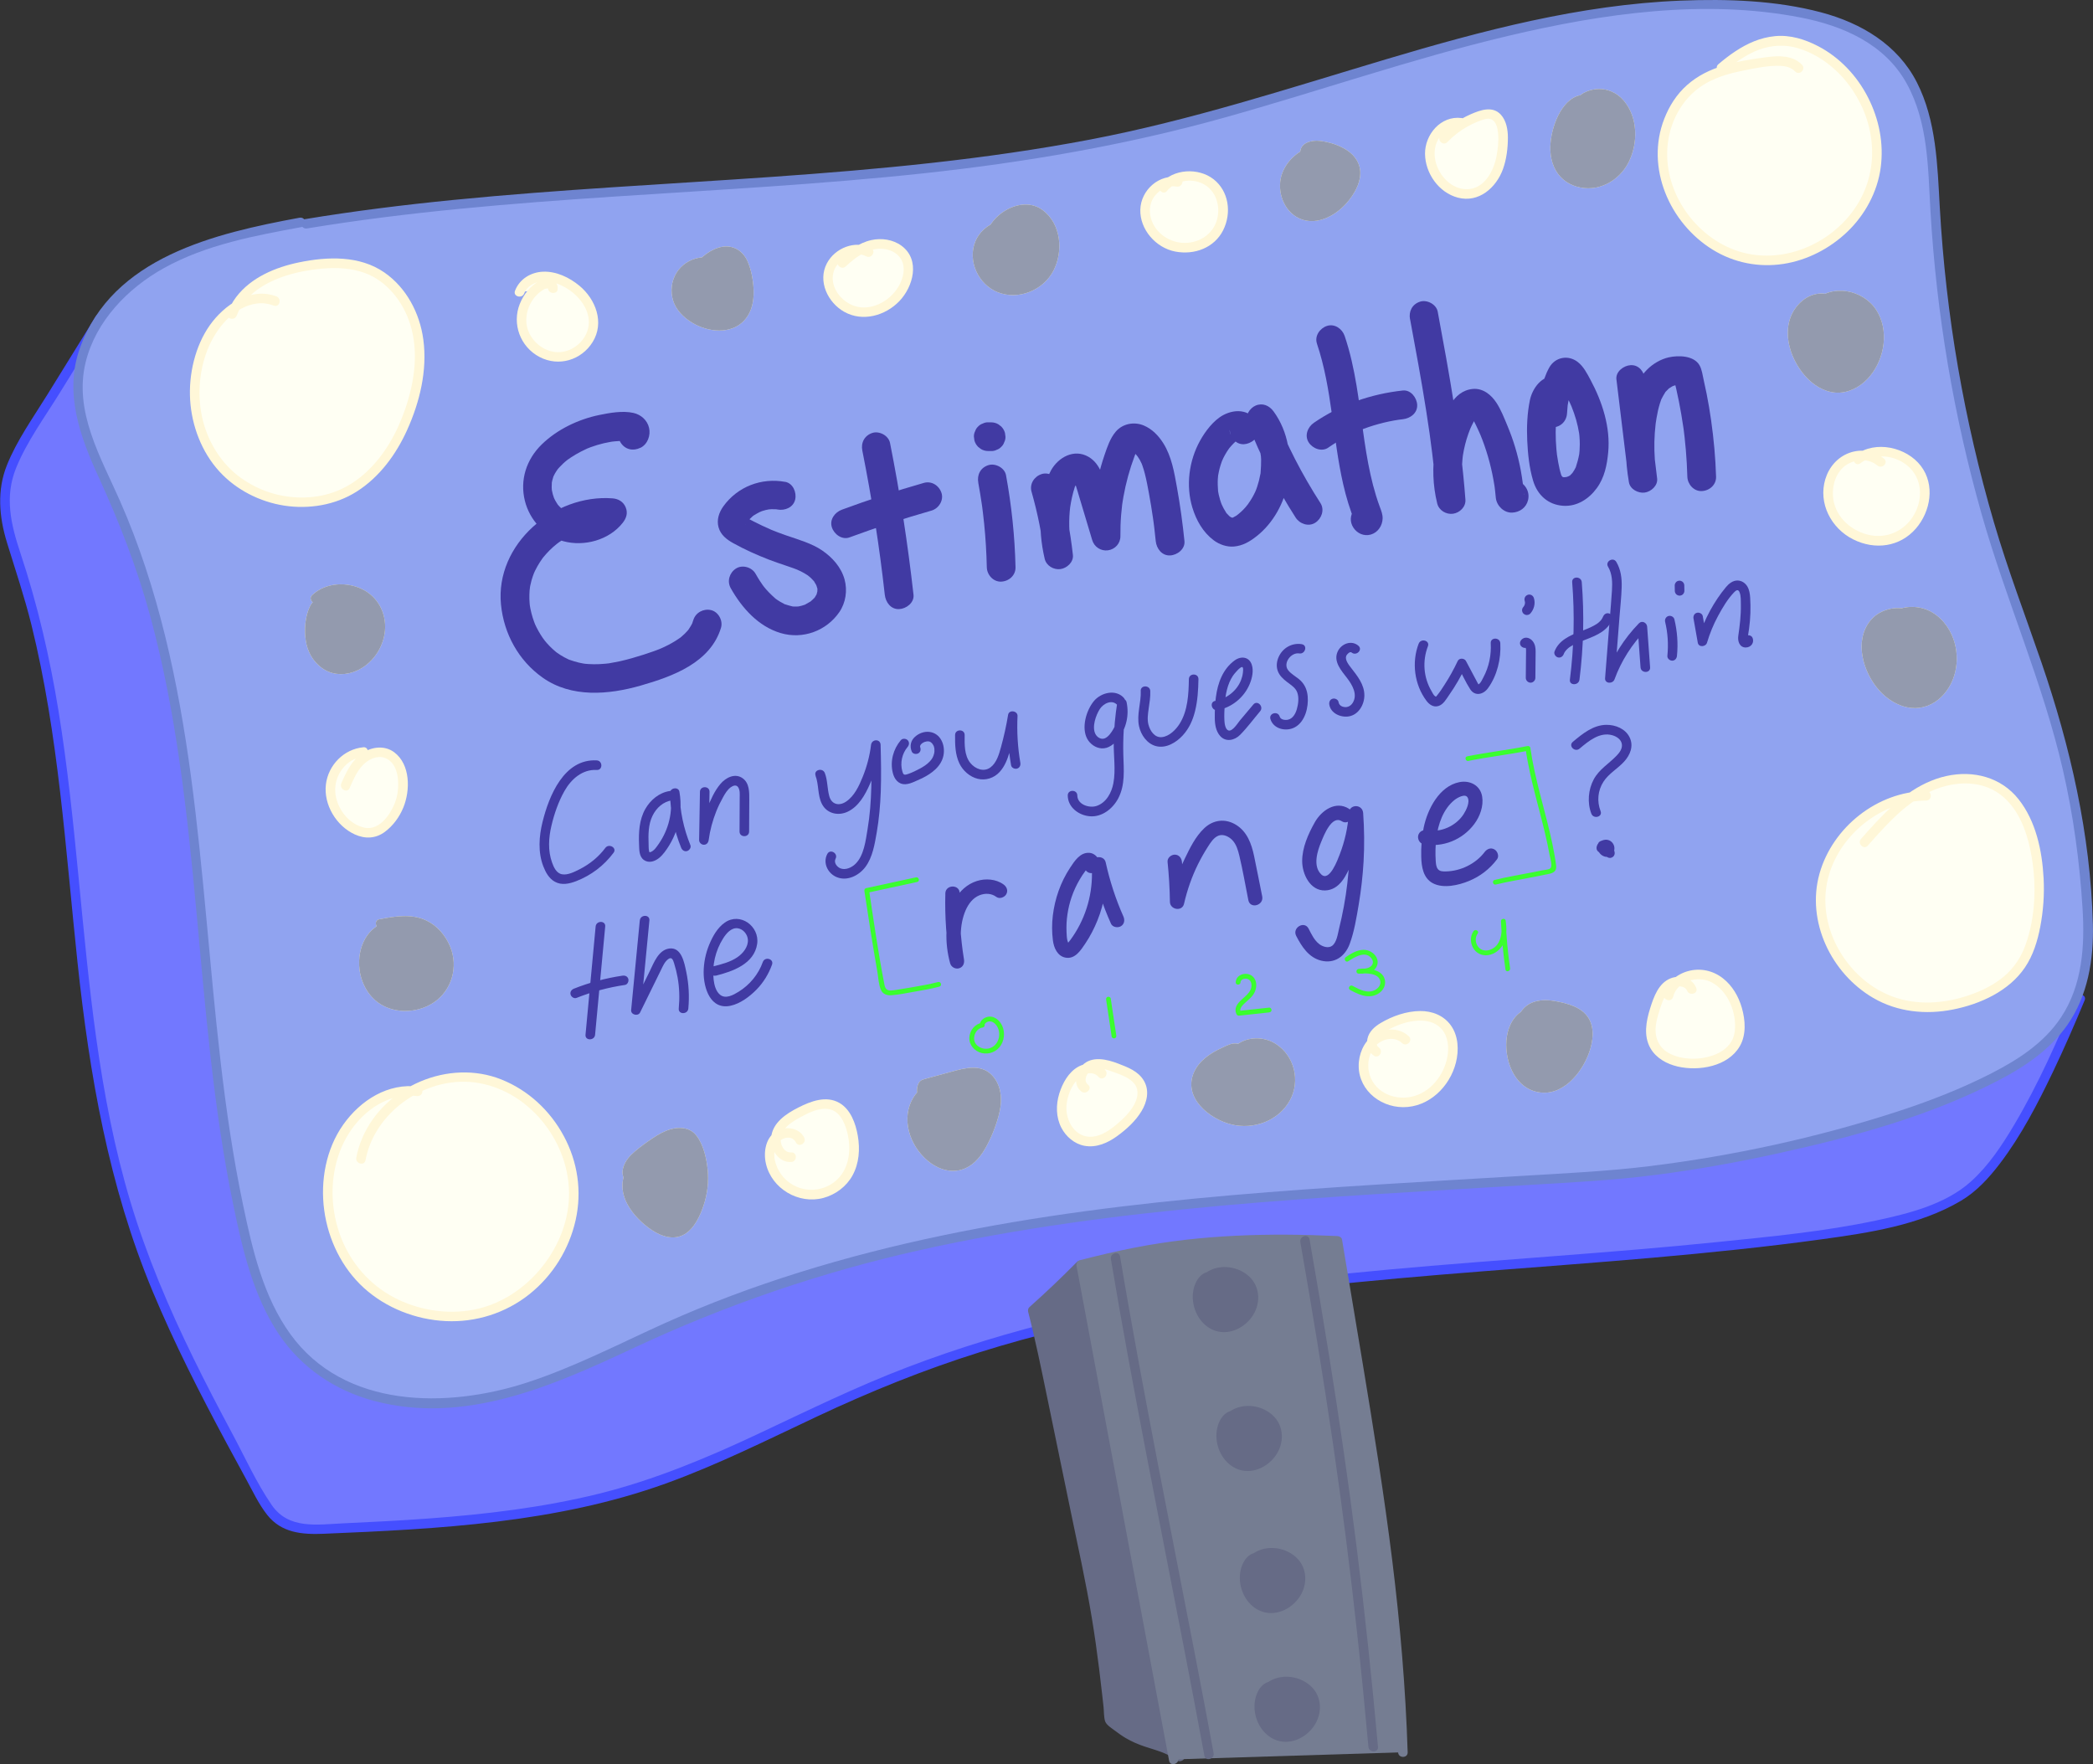 <?xml version="1.0" encoding="UTF-8"?>
<svg id="Layer_2" data-name="Layer 2" xmlns="http://www.w3.org/2000/svg" viewBox="0 0 655.94 552.87">
  <rect x="0" y="0" width="655.94" height="552.87" fill="#333333" stroke="none"/>
  <defs>
    <style>
      .cls-1 {
        fill: #fff7d8;
      }

      .cls-1, .cls-2, .cls-3, .cls-4, .cls-5, .cls-6, .cls-7, .cls-8, .cls-9, .cls-10, .cls-11 {
        stroke-width: 0px;
      }

      .cls-2 {
        fill: #757d92;
      }

      .cls-3 {
        fill: #413aa3;
      }

      .cls-4 {
        fill: #6e84d0;
      }

      .cls-5 {
        fill: #454fff;
      }

      .cls-6 {
        fill: #7278ff;
      }

      .cls-7 {
        fill: #fffff3;
      }

      .cls-8 {
        fill: #666b86;
      }

      .cls-9 {
        fill: #90a3f0;
      }

      .cls-10 {
        fill: #3aff2e;
      }

      .cls-11 {
        fill: #939aae;
      }
    </style>
  </defs>
  <g id="Estimathon">
    <g>
      <path class="cls-6" d="m31.42,99.73c-7.1,11.48-14.21,22.97-21.31,34.45-3.96,6.41-8.04,13.13-8.69,20.63-.63,7.26,2.02,14.35,4.31,21.27,21.63,65.37,13.95,137.51,34.41,203.26,9.72,31.24,25.53,60.17,41.24,88.87,1.85,3.39,3.85,6.92,7.14,8.94,3.78,2.32,8.51,2.2,12.94,2,34.09-1.53,68.68-3.14,101.11-13.75,24.3-7.95,46.7-20.73,70.24-30.7,94.13-39.87,194.48-33.97,295.8-47.52,14.56-1.95,31.86-4.72,44.68-11.89,8.88-4.97,20.37-18.37,38.57-62.21"/>
      <path class="cls-5" d="m30.13,98.97l-15.32,24.76c-4.41,7.13-9.49,14.2-12.63,22.02s-2.51,16.11.02,24.34,5.49,17.02,7.65,25.73c8.54,34.55,10.66,70.21,14.41,105.48,3.77,35.48,9.79,70.34,23.59,103.43,6.82,16.35,14.88,32.14,23.26,47.73,2.01,3.74,4.04,7.47,6.08,11.2s3.89,7.72,6.53,11.07c4.5,5.7,10.96,6.22,17.76,5.94,36.06-1.5,72.91-3.4,107.17-15.75,16.29-5.88,31.8-13.66,47.45-21.02,16.58-7.8,33.51-14.66,51-20.14,68.26-21.36,140.27-23.38,210.97-29.61,17.69-1.56,35.36-3.36,52.96-5.78,14.67-2.02,30.57-4.38,43.52-12.05,4.9-2.9,8.8-7.19,12.22-11.68,6.73-8.84,11.9-18.87,16.68-28.86,3.51-7.33,6.75-14.79,9.87-22.29.74-1.78-2.16-2.56-2.89-.8-5.64,13.53-11.62,27.04-19.1,39.67-3.82,6.44-8.07,12.92-13.69,17.96-7.96,7.13-19.43,9.99-29.6,12.16-16.27,3.47-33.01,5.05-49.54,6.74-68.32,6.99-137.69,7.94-204.76,24.09-16.8,4.05-33.37,9.05-49.52,15.22s-31.45,13.71-46.99,21.01-32.39,14.35-49.66,18.61-35.29,6.42-53.16,7.73c-8.94.66-17.89,1.11-26.85,1.52-8.17.38-17.1,1.96-22.4-5.73-4.76-6.91-8.36-14.92-12.32-22.31-4.2-7.84-8.32-15.73-12.23-23.73-7.73-15.81-14.64-32.06-19.71-48.94-5.01-16.65-8.27-33.77-10.69-50.97-4.8-34.18-6.32-68.76-11.86-102.85-2.73-16.8-6.56-33.32-11.93-49.48-3-9.02-5.08-17.67-1.34-26.82,3.39-8.3,8.97-15.87,13.66-23.46s9.32-15.07,13.99-22.61c1.02-1.65-1.58-3.15-2.59-1.51h0Z"/>
    </g>
    <g id="Pole">
      <g>
        <path class="cls-8" d="m369.78,550.56c-6.77-5.36-12.27-2.57-21.98-11.53-1.77-16.78-3.38-29.89-6.61-45.55-4.58-22.18-9.15-44.36-13.73-66.54-1.62-7.84-3.78-16.23-3.78-16.23,7.41-6.57,14.87-14.13,14.87-14.13,3.1,2.81,7.48,3.67,8.96,7.59,5.69,15.08,4.98,31.7,6.96,47.7,2.96,23.94,12.07,47.12,11.96,71.25-.04,8.3-1.04,17.22,3.19,24.36"/>
        <path class="cls-8" d="m370.84,549.5c-3.04-2.37-6.41-3.51-10.04-4.64-4.54-1.41-8.42-3.67-11.94-6.89l.44,1.06c-.9-8.52-1.86-17.04-3.09-25.51s-2.85-16.92-4.59-25.33c-3.84-18.59-7.67-37.19-11.51-55.78-1.53-7.4-3.11-14.78-4.99-22.1l-.39,1.46c5.11-4.54,10.07-9.27,14.87-14.13h-2.12c2.8,2.46,7.32,3.63,8.73,7.35,1.85,4.87,2.96,10.03,3.74,15.16,1.6,10.51,1.69,21.17,3,31.71,2.66,21.49,10.24,42.14,11.72,63.8.38,5.65.05,11.27.12,16.92s.77,10.88,3.52,15.64c.97,1.67,3.56.16,2.59-1.51-2.45-4.24-3.03-9.1-3.11-13.92-.08-5.09.25-10.18-.01-15.27-.55-10.85-2.72-21.53-5.11-32.1s-5.02-21.12-6.5-31.87-1.57-21.22-2.98-31.77c-.79-5.9-1.97-11.77-4.01-17.37-.81-2.22-2.05-3.83-3.98-5.2-1.83-1.29-3.91-2.2-5.6-3.69-.6-.53-1.52-.61-2.12,0-4.8,4.86-9.76,9.59-14.87,14.13-.4.35-.51.96-.39,1.46,2.26,8.77,4.07,17.64,5.9,26.5,2.46,11.91,4.91,23.81,7.37,35.72,2.32,11.22,4.82,22.43,6.69,33.74.88,5.28,1.62,10.58,2.28,15.89.33,2.68.65,5.36.95,8.04.15,1.32.29,2.64.44,3.95.15,1.4.06,3.14.49,4.48.39,1.2,2.21,2.27,3.18,3.02,1.07.82,2.17,1.6,3.34,2.28,1.84,1.08,3.82,1.93,5.85,2.61,3.49,1.17,7.03,1.97,10.01,4.28,1.51,1.17,3.64-.94,2.12-2.12h0Z"/>
      </g>
      <g>
        <path class="cls-2" d="m367.86,551.39c-9.67-51.67-19.33-103.33-29-155,27.31-7.06,47.31-9.06,80.3-7.52,10.24,61.92,18.83,107.4,20.51,160.28"/>
        <path class="cls-2" d="m369.31,550.99c-3.78-20.19-7.56-40.38-11.33-60.58s-7.53-40.22-11.29-60.33c-2.13-11.36-4.25-22.73-6.38-34.09l-1.05,1.85c9.81-2.53,19.72-4.68,29.76-6.04s20.04-1.89,30.1-1.92c6.68-.02,13.36.18,20.03.49l-1.45-1.1c3.66,22.11,7.49,44.2,10.92,66.35,3.06,19.8,5.75,39.67,7.5,59.63.99,11.28,1.68,22.58,2.04,33.9.06,1.93,3.06,1.93,3,0-.64-20.1-2.36-40.14-4.83-60.1s-5.86-41.26-9.27-61.82c-2.14-12.92-4.33-25.84-6.47-38.76-.11-.66-.84-1.07-1.45-1.1-21.26-.99-42.44-.48-63.39,3.6-5.81,1.13-11.58,2.49-17.31,3.97-.83.21-1.19,1.06-1.05,1.85,3.78,20.19,7.56,40.38,11.33,60.58,3.76,20.11,7.53,40.22,11.29,60.33,2.13,11.36,4.25,22.73,6.38,34.09.35,1.9,3.25,1.09,2.89-.8h0Z"/>
      </g>
      <g>
        <path class="cls-8" d="m400.38,529.48c.02-1.7-2.79-1.32-3.89-.01-4.06,4.81-1.04,13.58,5.14,14.8,6.18,1.22,12.31-5.87,10.16-11.78-1.97-5.4-9.9-7.4-14.19-3.59"/>
        <path class="cls-8" d="m401.88,529.48c-.11-2.88-3.42-3.1-5.41-1.92-1.88,1.12-2.91,3.56-3.21,5.64-.62,4.37,1.36,9.18,5.23,11.46,4.55,2.68,10,.66,13.01-3.32s3.01-9.64-.83-13.05-10.12-3.93-14.14-.45c-1.46,1.27.67,3.38,2.12,2.12,2.35-2.04,6.02-1.93,8.67-.42,2.91,1.66,4.19,4.95,2.84,8.2-1.28,3.07-4.7,5.73-8.14,5.08-3.11-.59-5.16-3.42-5.75-6.47-.3-1.55-.14-3.39.62-4.81.38-.71.8-1.3,1.36-1.54.36-.15.54-.18.9-.16.21.02-.05,0-.05,0,.09-.15.1.19-.05-.06-.03-.05-.09-.12-.13-.17-.13-.17-.03.04-.04-.12.07,1.92,3.07,1.93,3,0h0Z"/>
      </g>
      <g>
        <path class="cls-8" d="m395.79,489.13c.02-1.7-2.79-1.32-3.89-.01-4.06,4.81-1.04,13.58,5.14,14.8,6.18,1.22,12.31-5.87,10.16-11.78-1.97-5.4-9.9-7.4-14.19-3.59"/>
        <path class="cls-8" d="m397.29,489.13c-.11-2.88-3.42-3.1-5.41-1.92-1.88,1.12-2.91,3.56-3.21,5.64-.62,4.37,1.36,9.18,5.23,11.46,4.55,2.68,10,.66,13.01-3.32s3.01-9.64-.83-13.05-10.12-3.93-14.14-.45c-1.46,1.27.67,3.38,2.12,2.12,2.35-2.04,6.02-1.93,8.67-.42,2.91,1.66,4.19,4.95,2.84,8.2-1.28,3.07-4.7,5.73-8.14,5.08-3.11-.59-5.16-3.42-5.75-6.47-.3-1.55-.14-3.39.62-4.81.38-.71.8-1.3,1.36-1.54.36-.15.54-.18.9-.16.21.02-.05,0-.05,0,.09-.15.1.19-.05-.06-.03-.05-.09-.12-.13-.17-.13-.17-.03.04-.04-.12.07,1.92,3.07,1.93,3,0h0Z"/>
      </g>
      <g>
        <path class="cls-8" d="m388.45,444.61c.02-1.7-2.79-1.32-3.89-.01-4.06,4.81-1.04,13.58,5.14,14.8s12.31-5.87,10.16-11.78c-1.97-5.4-9.9-7.4-14.19-3.59"/>
        <path class="cls-8" d="m389.95,444.61c-.11-2.88-3.42-3.1-5.41-1.92-1.88,1.12-2.91,3.56-3.21,5.64-.62,4.37,1.36,9.18,5.23,11.46,4.55,2.68,10,.66,13.01-3.32s3.01-9.64-.83-13.05-10.12-3.93-14.14-.45c-1.46,1.27.67,3.38,2.12,2.12,2.35-2.04,6.02-1.93,8.67-.42,2.91,1.66,4.19,4.95,2.84,8.2-1.28,3.07-4.7,5.73-8.14,5.08-3.11-.59-5.16-3.42-5.75-6.47-.3-1.55-.14-3.39.62-4.81.38-.71.8-1.3,1.36-1.54.36-.15.54-.18.9-.16.21.02-.05,0-.05,0,.09-.15.1.19-.05-.06-.03-.05-.09-.12-.13-.17-.13-.17-.03.04-.04-.12.07,1.92,3.07,1.93,3,0h0Z"/>
      </g>
      <g>
        <path class="cls-8" d="m381.04,401.09c.02-1.7-2.79-1.32-3.89-.01-4.06,4.81-1.04,13.58,5.14,14.8,6.18,1.22,12.31-5.87,10.16-11.78-1.97-5.4-9.9-7.4-14.19-3.59"/>
        <path class="cls-8" d="m382.54,401.09c-.11-2.88-3.42-3.1-5.41-1.92-1.88,1.12-2.91,3.56-3.21,5.64-.62,4.37,1.36,9.18,5.23,11.46,4.55,2.68,10,.66,13.01-3.32s3.01-9.64-.83-13.05-10.12-3.93-14.14-.45c-1.46,1.27.67,3.38,2.12,2.12,2.35-2.04,6.02-1.93,8.67-.42,2.91,1.66,4.19,4.95,2.84,8.2-1.28,3.07-4.7,5.73-8.14,5.08-3.11-.59-5.16-3.42-5.75-6.47-.3-1.55-.14-3.39.62-4.81.38-.71.8-1.3,1.36-1.54.36-.15.54-.18.9-.16.21.02-.05,0-.05,0,.09-.15.1.19-.05-.06-.03-.05-.09-.12-.13-.17-.13-.17-.03.04-.04-.12.07,1.92,3.07,1.93,3,0h0Z"/>
      </g>
      <path class="cls-8" d="m407.52,389.25c3.66,20.96,7.13,41.96,10.21,63.01,2.89,19.77,5.41,39.59,7.58,59.46,1.3,11.9,2.47,23.81,3.55,35.72.17,1.91,3.17,1.93,3,0-1.89-20.86-4.07-41.69-6.68-62.47-2.5-19.93-5.39-39.82-8.57-59.66-1.97-12.3-4.05-24.59-6.19-36.87-.33-1.9-3.22-1.09-2.89.8h0Z"/>
      <path class="cls-8" d="m348.15,394.58c3.38,20.26,7.15,40.45,11.01,60.62,3.98,20.78,8.08,41.53,12.1,62.31,2.1,10.89,4.18,21.79,6.19,32.7.35,1.9,3.24,1.09,2.89-.8-3.67-19.93-7.56-39.82-11.45-59.71-4.07-20.84-8.13-41.68-11.98-62.56-2.04-11.1-4.02-22.21-5.88-33.35-.32-1.9-3.21-1.09-2.89.8h0Z"/>
    </g>
    <g>
      <path class="cls-9" d="m94.28,69.68c-15.38,2.84-31.1,5.8-44.66,13.6-13.56,7.8-24.77,21.51-25.23,37.14-.37,12.45,5.89,23.97,11.02,35.32,32.05,70.96,23.34,153.21,40.81,229.1,3.36,14.61,8.09,29.66,18.75,40.2,15.32,15.14,39.63,17.42,60.6,12.49,20.97-4.93,39.93-15.88,59.76-24.3,89.26-37.91,190.79-38.18,287.53-44.87,32.35-2.24,85.54-13.65,114.97-27.29,20.9-9.69,38.34-20.22,36.47-54.03-2.14-38.71-10.29-64.03-21.59-94.82-14.98-40.81-23.86-83.84-26.27-127.24-.89-15.97-1.4-33.38-11.73-45.6-9.28-10.98-24.38-15.01-38.67-16.65-68.58-7.85-134.33,25.39-201.79,39.99-84.69,18.33-174.53,13.51-258.45,27.45"/>
      <path class="cls-4" d="m93.88,68.23c-26.41,4.88-58.69,12.35-68.86,40.92-4.95,13.9,0,27.56,5.86,40.3,6.55,14.27,12.16,28.72,16.27,43.9,16.28,60.19,13.37,123.45,25.97,184.3,2.87,13.87,6.2,28.35,14.15,40.31,7.08,10.64,17.71,17.83,30.02,21.09,28.38,7.53,55.96-4.73,81.21-16.56,28.85-13.51,58.67-23.73,89.76-30.7,31.13-6.98,62.83-11.07,94.58-13.94,31.7-2.86,63.5-4.49,95.27-6.42,13.64-.83,27.31-1.48,40.86-3.23s25.79-4,38.53-6.8c23.73-5.23,47.81-11.76,69.42-23.13,8.06-4.24,15.71-9.53,21-17.08,6.42-9.17,8.27-20.56,7.98-31.54-.74-28.04-7.04-55.62-16.12-82.05-5.03-14.64-10.55-29.06-14.9-43.93-4.66-15.93-8.4-32.13-11.24-48.48s-4.77-33.39-5.72-50.22c-.74-13.17-1.06-27.13-7.17-39.14-6.03-11.84-17.5-18.63-30.01-21.95-14.15-3.76-29.38-4.25-43.94-3.68-31.52,1.25-62.24,9.38-92.31,18.35-30.76,9.18-61.27,19.18-92.86,25.19-65.73,12.51-132.92,12.33-199.32,18.9-15.69,1.55-31.35,3.5-46.91,6.07-1.9.31-1.09,3.21.8,2.89,63.98-10.56,129.07-10.36,193.44-17.3,31.72-3.42,63.08-8.79,93.83-17.37,29.84-8.32,59.14-18.57,89.31-25.71,29.49-6.98,61.37-11.59,91.48-5.74,13.28,2.58,26.4,8.27,33.24,20.61s6.72,26.64,7.5,40.07c1.87,32.08,7.24,63.98,16.01,94.9,7.66,27.02,19.18,52.79,25.49,80.21,3.28,14.27,5.25,28.79,6.16,43.39.74,11.8-.04,24.05-6.75,34.19-5.26,7.95-13.41,13.22-21.74,17.49-9.68,4.96-19.81,8.88-30.16,12.22-24.88,8.03-50.81,13.65-76.75,16.87-13.36,1.66-26.84,2.27-40.28,3.09-15.11.91-30.22,1.76-45.33,2.72-60.88,3.84-122.47,9.19-180.98,27.47-14.41,4.5-28.58,9.77-42.34,15.97s-28.36,13.81-43.37,18.67c-24.9,8.06-57.06,8.15-73.95-15.22-8.46-11.7-11.85-26.27-14.77-40.17-3.18-15.09-5.39-30.37-7.16-45.68-3.43-29.64-5.26-59.44-9.24-89.02-3.97-29.5-10.19-58.89-22.23-86.25-6.01-13.65-14.58-28.05-10.76-43.52,3.17-12.86,13.18-23.17,24.5-29.46,13.31-7.39,28.53-10.17,43.33-12.9,1.9-.35,1.09-3.24-.8-2.89h0Z"/>
    </g>
    <g id="On">
      <g>
        <path class="cls-7" d="m86.24,94.34c-7.81-3.08-16.39,3.18-20.53,10.47-7.23,12.72-6.08,29.93,3.4,41.08,9.48,11.15,26.88,14.96,39.81,8.1,9.59-5.08,15.88-14.89,19.44-25.14,2.8-8.04,4.18-16.8,2.34-25.12s-7.29-16.1-15.16-19.34c-5.75-2.36-12.24-2.18-18.39-1.26-9.98,1.49-20.89,5.9-24.39,15.36"/>
        <path class="cls-1" d="m86.63,92.89c-8.14-3.06-16.38,2.66-20.92,9.1s-6.63,15.35-6.12,23.39,3.57,16.25,9.15,22.36c5.24,5.75,12.65,9.52,20.31,10.71s16-.11,22.76-4.41c7.14-4.54,12.32-11.62,15.77-19.25,3.97-8.78,6.39-18.72,5.09-28.37-1.11-8.26-5.27-16.22-12.21-21.03-7.74-5.37-17.83-5-26.68-3.18-7.43,1.53-15.12,4.72-19.81,10.94-1.14,1.52-2.01,3.18-2.68,4.95s2.21,2.59,2.89.8c2.53-6.64,9.09-10.49,15.55-12.54,3.62-1.15,7.38-1.84,11.16-2.17,4.5-.39,9.11-.23,13.4,1.34,7.05,2.57,12.08,9.1,14.27,16.1,2.73,8.71,1.33,18.15-1.59,26.61-2.51,7.29-6.39,14.31-12.06,19.61s-12.28,7.93-19.68,8.06-14.19-2.12-19.95-6.3-9.93-10.79-11.7-17.85-1.32-15.05,1.4-22.03c2.57-6.59,8.15-13.72,15.67-14.63,1.78-.21,3.5.05,5.17.68,1.81.68,2.59-2.22.8-2.89h0Z"/>
      </g>
      <g>
        <path class="cls-7" d="m563.67,21.34c-2.47-2.69-6.73-2.39-10.35-1.88-7.9,1.12-16.19,2.44-22.47,7.37-5.76,4.52-9.1,11.71-9.76,19.01-1.48,16.48,11.54,32.87,27.89,35.44,16.35,2.57,33.62-8.76,38.07-24.71s-4.25-34.4-19.24-41.41c-2.85-1.33-5.9-2.29-9.04-2.41-7.15-.27-13.75,3.79-19.19,8.45"/>
        <path class="cls-1" d="m564.73,20.28c-2.9-2.97-7.23-2.87-11.05-2.37-4.5.59-9.04,1.28-13.39,2.59s-8.24,3.21-11.55,6.14-5.6,6.58-7.16,10.58c-5.98,15.26,1.65,32.69,15.19,41.04,6.64,4.1,14.42,5.63,22.12,4.45,7.53-1.15,14.64-4.86,20.11-10.12s9.36-12.37,10.4-20.02-.52-15.29-3.98-22.06-8.88-12.53-15.6-16.03c-4.13-2.16-8.79-3.61-13.5-3.16s-8.75,2.3-12.51,4.79c-1.85,1.22-3.6,2.59-5.29,4.03-1.47,1.25.66,3.37,2.12,2.12,3.16-2.69,6.65-5.19,10.56-6.66s8.27-1.75,12.45-.45c6.86,2.12,12.79,6.96,16.79,12.87s6.12,12.35,6.27,19.19c.15,6.98-2.06,13.72-6.27,19.29-8.34,11.06-23.6,16.75-36.85,11.82-13.1-4.88-22.49-19.03-20.94-33.06.87-7.91,5.17-15.35,12.19-19.27,3.55-1.98,7.51-3.08,11.48-3.87s7.84-1.64,11.71-1.48c1.72.07,3.35.51,4.58,1.77,1.35,1.38,3.47-.74,2.12-2.12h0Z"/>
      </g>
      <g>
        <path class="cls-7" d="m603.66,249.4c-16.34.02-31.5,13.87-32.98,30.15s10.93,32.64,27.01,35.6c7.16,1.32,14.65.23,21.45-2.39,5.27-2.02,10.31-5.06,13.66-9.59,2.78-3.76,4.24-8.34,5.12-12.93,1.55-7.99,1.49-16.28-.17-24.25-1.61-7.73-5.17-15.66-12.04-19.54-7.09-4-16.22-2.69-23.34,1.25s-12.67,10.16-18.06,16.25"/>
        <path class="cls-1" d="m603.66,247.9c-15.22.11-29.35,11.33-33.44,25.91-4.19,14.96,3.69,31.27,16.85,38.94,7.59,4.42,16.49,5.32,25.03,3.62s17.48-5.76,22.49-13.14c2.59-3.81,3.98-8.34,4.83-12.83.95-4.99,1.31-10.09,1.04-15.17-.46-8.61-2.39-17.87-7.86-24.77s-14.15-9.12-22.58-7.27c-8.93,1.96-16.07,8.09-22.16,14.59-1.57,1.67-3.09,3.39-4.61,5.11-1.28,1.44.84,3.57,2.12,2.12,5.53-6.25,11.27-12.78,18.84-16.59,7-3.52,16.05-4.38,22.62.53,6.12,4.58,8.71,12.55,9.92,19.78,1.49,8.91,1.13,18.71-1.91,27.27-1.36,3.84-3.56,7.23-6.66,9.89s-6.89,4.53-10.73,5.88c-7.89,2.77-16.71,3.47-24.63.43-12.91-4.95-21.97-19.02-20.63-32.84s13.04-25.53,26.45-28.02c1.65-.31,3.33-.44,5.01-.45,1.93-.01,1.93-3.01,0-3h0Z"/>
      </g>
      <g>
        <path class="cls-7" d="m130.85,342.01c-10.83-1.57-21.02,6.99-25.27,17.08-5.94,14.13-2.44,31.72,8.47,42.49s28.54,14.04,42.59,7.91,23.64-21.28,23.17-36.6c-.51-16.57-13.33-32.29-29.69-34.99s-34.11,8.98-37.04,25.29"/>
        <path class="cls-1" d="m131.25,340.57c-9.62-1.3-18.3,4.26-23.7,11.91s-7.19,17.58-5.94,26.8,5.54,18.1,12.47,24.38,16.23,9.91,25.62,10.36,18.74-2.48,26.16-8.38,12.51-14.19,14.54-23.25.65-18.27-3.7-26.35-11.19-14.38-19.55-17.73c-16.42-6.58-36.63,2.08-43.59,18.29-.86,2-1.5,4.06-1.9,6.2-.35,1.89,2.54,2.7,2.89.8,2.93-15.72,19.89-26.95,35.54-24.18,16.54,2.92,28.83,19.3,28.23,35.87s-14.18,32.97-31.46,35.43c-8.51,1.21-17.46-.58-24.86-4.93s-12.98-11.42-15.72-19.61-2.8-17.07.16-25.13,9.55-15.33,18.03-17.27c1.95-.45,4.01-.56,6-.3.81.11,1.6-.19,1.85-1.05.2-.7-.25-1.74-1.05-1.85h0Z"/>
      </g>
      <g>
        <path class="cls-7" d="m103.43,189.2c-.9-1.1-2.75-.94-3.83-.02s-1.56,2.36-1.88,3.75c-.79,3.35-.95,6.96.26,10.18s3.97,6,7.37,6.57c1.62.27,3.29.05,4.85-.46,7.15-2.34,11.23-11.58,7.8-18.28s-13.75-8.63-19.12-3.37"/>
        <path class="cls-1" d="m104.49,188.14c-2.39-2.54-6.14-.73-7.4,1.98-1.49,3.19-1.8,7.26-1.25,10.71s2.18,6.33,4.84,8.36c2.87,2.19,6.52,2.59,9.92,1.47,5.22-1.72,9.08-6.65,9.93-12.04s-1.43-10.87-6.35-13.63-12-2.64-16.36,1.52c-1.4,1.33.72,3.45,2.12,2.12,5.89-5.61,17.04-1.6,17.75,6.56.36,4.07-1.5,8.26-4.67,10.81-1.8,1.45-4.13,2.35-6.45,2.3-2.51-.06-4.74-1.58-6.11-3.63-1.76-2.64-2.1-5.89-1.72-8.98.18-1.46.44-3.17,1.16-4.48.45-.81,1.62-1.85,2.47-.94,1.33,1.41,3.45-.72,2.12-2.12h0Z"/>
      </g>
      <g>
        <path class="cls-7" d="m113.85,235.69c-5.23.39-9.63,5.08-10.23,10.29s2.29,10.51,6.71,13.34c1.96,1.25,4.35,2.09,6.61,1.55,1.39-.33,2.62-1.16,3.69-2.1,4.35-3.84,6.48-10.04,5.41-15.75-.53-2.8-1.99-5.66-4.6-6.79-2.82-1.21-6.22,0-8.43,2.13s-3.49,5.03-4.72,7.84"/>
        <path class="cls-1" d="m113.85,234.19c-6.08.57-10.98,5.59-11.71,11.62-.77,6.38,3.26,13.06,9.07,15.7,3.21,1.46,6.55,1.32,9.42-.82,2.6-1.95,4.55-4.64,5.78-7.63,2.2-5.37,2.24-13.47-2.86-17.3-2.92-2.2-6.9-1.77-9.85.16-3.39,2.21-5.15,5.95-6.72,9.54-.77,1.75,1.82,3.28,2.59,1.51,1.11-2.54,2.24-5.22,4.19-7.24,1.63-1.68,4.2-3,6.58-2.29,4.87,1.45,4.98,8.75,3.91,12.67-1.14,4.17-5.01,10.45-10.13,9.26s-8.7-6.3-9.05-11.16c-.37-5.17,3.42-10.53,8.78-11.03,1.91-.18,1.92-3.18,0-3h0Z"/>
      </g>
      <g>
        <path class="cls-7" d="m173.28,90.35c.34-1.47-2.1-1.76-3.42-1.03-4.68,2.56-7.38,8.39-6.14,13.58s6.4,9.21,11.73,8.98,10.18-4.82,10.55-10.14c.39-5.55-3.69-10.63-8.62-13.23-2.49-1.31-5.33-2.16-8.12-1.78s-5.49,2.15-6.42,4.81"/>
        <path class="cls-1" d="m174.73,90.75c.44-3.25-3.29-3.92-5.63-2.72-2.86,1.47-5.01,4.26-6.19,7.19-2.53,6.3.15,13.49,6.17,16.65s13.13,1,16.65-4.67c3.77-6.07.98-13.42-4.17-17.67-3.14-2.59-7.26-4.56-11.41-4.38-3.85.17-7.36,2.34-8.75,5.99-.69,1.8,2.21,2.59,2.89.8.87-2.26,3.31-3.6,5.64-3.78,2.89-.21,5.76.94,8.15,2.49,3.97,2.58,7.47,7.43,6.21,12.38-1.13,4.45-5.63,7.78-10.24,7.3s-8.72-4.54-9.08-9.19c-.21-2.69.65-5.42,2.26-7.57.76-1.02,1.72-1.93,2.8-2.61.45-.29.86-.53,1.41-.54-.09,0,.34.03.39.02.11,0,.21.03.29.11-.2-.54-.3-.61-.3-.21-.22,1.66,2.72,2.07,2.95.4h0Z"/>
      </g>
      <g>
        <path class="cls-7" d="m224.79,82.92c-3.36-1.64-7.73-.88-10.34,1.8s-3.25,7.08-1.51,10.39c1.04,1.99,2.81,3.52,4.72,4.71,4.17,2.58,10.01,3.49,13.74.32,3.97-3.38,3.73-9.57,2.48-14.64-.55-2.26-1.37-4.68-3.33-5.95-3.88-2.51-8.73,1.11-11.9,4.47"/>
        <path class="cls-1" d="m225.55,81.63c-5.65-2.64-12.55.02-14.55,6.03-.92,2.77-.65,5.96.81,8.5,1.56,2.72,4.32,4.78,7.16,6.03,5.35,2.35,12.32,2.08,15.55-3.49,1.44-2.47,1.8-5.45,1.64-8.27s-.72-5.97-1.92-8.63c-1.44-3.2-4.47-5.08-7.99-4.44s-6.34,3.17-8.65,5.6c-1.33,1.4.79,3.52,2.12,2.12,2.54-2.66,8.39-7.71,11.37-2.84,1.13,1.84,1.57,4.2,1.88,6.31s.38,4.5-.22,6.64-1.88,3.87-3.86,4.78-4.21.83-6.24.33c-4.44-1.09-9.35-4.52-9.17-9.57s5.77-8.75,10.56-6.51c1.74.81,3.26-1.77,1.51-2.59h0Z"/>
      </g>
      <g>
        <path class="cls-7" d="m272.24,79.03c-4.96-2.73-11.92,1.32-12.66,6.93s4.09,11.08,9.71,11.8,11.28-2.79,13.94-7.79c1.5-2.82,2.12-6.35.66-9.19-1.77-3.45-6.2-4.89-10.01-4.18s-7.07,3.15-9.88,5.82"/>
        <path class="cls-1" d="m272.99,77.74c-4.96-2.59-11.29-.04-13.84,4.77-2.96,5.59.25,12.32,5.46,15.23,5.74,3.21,12.84,1.21,17.23-3.35s6.65-12.97.71-17.36c-2.67-1.98-6.26-2.49-9.47-1.79-3.94.87-7.27,3.41-10.15,6.13-1.41,1.33.72,3.45,2.12,2.12,3.63-3.43,8.5-6.82,13.72-5.08,2.28.76,4.06,2.57,4.38,5.01.35,2.65-.75,5.37-2.29,7.48-2.79,3.84-7.97,6.45-12.72,5.1-4.25-1.21-8.05-5.78-7-10.38.96-4.22,6.29-7.4,10.32-5.29,1.71.89,3.23-1.69,1.51-2.59h0Z"/>
      </g>
      <g>
        <path class="cls-7" d="m320.48,71.43c-4.56-2.65-11.12-.31-13.3,4.49s.09,11.03,4.67,13.63,10.82,1.54,14.58-2.15,4.98-9.62,3.38-14.64c-1.11-3.47-3.84-6.75-7.46-7.14-1.87-.21-3.74.37-5.43,1.19-3.47,1.68-6.6,4.84-6.74,8.7"/>
        <path class="cls-1" d="m321.24,70.13c-5.55-3.08-13.13-.34-15.56,5.5-2.55,6.13.95,13.55,7,15.95,6.52,2.59,14.27-.59,17.46-6.73s2.39-14.74-3.38-19.02c-6.81-5.05-17.63,1.81-18.09,9.66-.11,1.93,2.89,1.92,3,0,.15-2.68,2-4.89,4.15-6.34,2.36-1.59,5.57-2.89,8.3-1.45,4.89,2.57,5.74,9.47,4.06,14.19-1.8,5.06-7.06,8.35-12.42,7.45-4.92-.83-8.52-5.6-7.86-10.59.69-5.29,7.11-8.65,11.82-6.03,1.69.94,3.2-1.65,1.51-2.59h0Z"/>
      </g>
      <g>
        <path class="cls-7" d="m369.13,57.01c-4.39-.94-9.03,2.48-10.03,6.86s1.3,9.13,5.02,11.64c4.86,3.29,12.07,2.71,16.12-1.54s4.15-11.75,0-15.9-11.93-3.9-15.57.7"/>
        <path class="cls-1" d="m369.53,55.57c-6.2-1.19-12,3.96-12.16,10.15s4.84,11.93,10.92,13.11,12.3-1.21,15.04-6.67,1.76-12.26-2.99-15.98-12.74-3.35-16.74,1.54c-1.21,1.48.9,3.62,2.12,2.12,2.66-3.25,7.52-4.12,11.25-2.26,4.12,2.05,5.62,7.02,4.43,11.28-1.27,4.54-5.49,7.25-10.1,7.27s-9.29-3.01-10.61-7.74c-.7-2.53-.3-5.28,1.46-7.31,1.61-1.85,4.08-3.09,6.57-2.61,1.89.36,2.69-2.53.8-2.89h0Z"/>
      </g>
      <g>
        <path class="cls-7" d="m416.08,46.23c-5.22.34-10.51,3.2-12.61,7.99s0,11.34,4.93,13.1c5.3,1.89,10.99-2.07,14.1-6.76,1.62-2.45,2.89-5.47,2.03-8.27-1.24-4.01-6-5.55-10.09-6.49-2.24-.52-5.65-.13-5.48,2.17"/>
        <path class="cls-1" d="m416.08,44.73c-5.92.44-11.89,3.61-14.16,9.34-1.91,4.81-.19,11.09,4.29,13.85,5.53,3.42,12.21-.05,15.97-4.46,2.13-2.5,4.04-5.67,4.13-9.04.09-3.03-1.57-5.58-4.02-7.24s-5.68-2.67-8.57-3.02c-2.61-.31-6.32.51-6.25,3.8.04,1.93,3.04,1.93,3,0-.03-1.28,2.99-.85,3.72-.69,2.06.46,4.16,1.05,5.99,2.12s3.21,2.77,3.14,5.02c-.08,2.53-1.65,5.04-3.26,6.92-2.75,3.21-7.56,6.49-11.87,4.25-3.37-1.74-4.68-6.19-3.71-9.7,1.37-4.98,6.78-7.81,11.61-8.17,1.91-.14,1.93-3.14,0-3h0Z"/>
      </g>
      <g>
        <path class="cls-7" d="m458.01,38.49c-3.79-.57-7.64,1.99-9.12,5.52s-.79,7.73,1.22,10.99c2.32,3.76,6.78,6.48,11.12,5.65,3.41-.65,6.17-3.34,7.67-6.47s1.94-6.66,2.13-10.12c.18-3.35-.6-7.7-3.9-8.28-1.05-.19-2.11.09-3.12.43-4.34,1.44-8.32,3.96-11.48,7.26"/>
        <path class="cls-1" d="m458.01,36.99c-6.45-.81-11.48,5.16-11.41,11.24s4.29,12.13,10.29,13.71c6.54,1.72,12.02-3.11,14.14-8.95,1.11-3.08,1.54-6.6,1.54-9.86,0-2.48-.47-5.29-2.2-7.19-2.59-2.84-6.43-1.46-9.44-.14-3.55,1.55-6.76,3.83-9.45,6.61-1.34,1.39.77,3.51,2.12,2.12,1.85-1.91,3.92-3.54,6.24-4.84,1.09-.62,2.23-1.17,3.4-1.62s2.79-1.2,4.07-.7c1.63.64,2.07,2.95,2.2,4.47.21,2.44-.08,5.04-.57,7.44-.93,4.54-3.86,9.94-9.15,10.02-4.89.08-8.84-4.25-9.9-8.73-.61-2.6-.3-5.52,1.37-7.68s4.13-3.24,6.76-2.91c1.91.24,1.89-2.76,0-3h0Z"/>
      </g>
      <g>
        <path class="cls-7" d="m498.08,31.68c-3.19-1.85-6.79,1.76-8.36,5.09-2.68,5.69-3.81,13.16.53,17.71,3.58,3.76,10,3.89,14.29.96s6.48-8.31,6.45-13.5c-.03-4.48-1.83-9.26-5.7-11.52s-9.84-.8-11.18,3.48"/>
        <path class="cls-1" d="m498.84,30.39c-3.17-1.66-6.39.1-8.48,2.64s-3.43,6.03-4.08,9.33-.64,6.83.75,9.97,3.89,5.19,7,6.13c6.62,2,13.41-1.66,16.4-7.66,2.98-5.97,2.91-13.98-1.52-19.24-2.24-2.67-5.59-4.04-9.06-3.59-3.27.43-6.12,2.36-7.21,5.54-.63,1.83,2.27,2.62,2.89.8,1.47-4.29,7.55-4.19,10.4-1.53,3.88,3.62,4.26,9.87,2.67,14.64s-5.9,8.78-11.31,8.57c-2.48-.1-4.91-1.13-6.47-3.09s-2.04-4.42-1.98-6.83c.07-2.92.9-5.9,2.17-8.53.96-2,3.59-5.97,6.31-4.55,1.71.89,3.23-1.69,1.51-2.59h0Z"/>
      </g>
      <g>
        <path class="cls-7" d="m202.83,363.98c-4.01.1-6.76,4.67-6.25,8.65s3.32,7.27,6.33,9.92c2.93,2.58,7.07,4.9,10.56,3.14,1.5-.76,2.56-2.16,3.43-3.61,4.18-6.98,4.67-16.03,1.26-23.41-.44-.96-.96-1.9-1.75-2.6-2.59-2.26-6.62-.84-9.55.94-2.71,1.65-5.28,3.54-7.66,5.63-2.05,1.8-3.88,5.33-1.61,6.85"/>
        <path class="cls-1" d="m202.83,362.48c-3.2.18-5.72,2.31-6.96,5.2-1.4,3.25-.88,6.75.8,9.81,1.77,3.22,4.66,6.05,7.71,8.07s6.9,3.2,10.18,1.23c3.11-1.86,4.88-5.81,5.97-9.1,1.19-3.58,1.63-7.47,1.24-11.22-.37-3.55-1.29-7.7-3.52-10.59s-6.21-2.85-9.43-1.53c-2,.82-3.81,2-5.57,3.23s-3.72,2.67-5.35,4.23c-2.44,2.33-4.32,6.54-1.07,8.99,1.54,1.16,3.04-1.44,1.51-2.59-.73-.55-.06-1.89.26-2.46.67-1.19,1.65-2.05,2.69-2.92,2.34-1.96,4.9-3.87,7.64-5.25,2.09-1.05,5.22-2.05,6.96.12s2.45,5.52,2.81,8.17c.76,5.6-.44,11.78-3.73,16.45-4.03,5.7-10.69.02-13.86-3.69-1.89-2.21-3.55-5.2-2.97-8.2.45-2.34,2.13-4.79,4.7-4.93,1.92-.11,1.93-3.11,0-3h0Z"/>
      </g>
      <g>
        <path class="cls-7" d="m250.75,357.29c-1.2-2.64-5.27-2.91-7.41-.95s-2.53,5.27-1.84,8.09c1.23,4.98,5.62,9.04,10.69,9.86s10.52-1.63,13.26-5.97c2.72-4.3,2.73-9.87,1.27-14.75-.82-2.76-2.25-5.57-4.83-6.85-3.38-1.67-7.4-.13-10.77,1.56-3.12,1.58-6.4,3.55-7.65,6.83s1,7.89,4.48,7.55"/>
        <path class="cls-1" d="m252.05,356.53c-1.56-3.07-5.65-3.68-8.51-2.15-3.59,1.91-4.34,6.65-3.51,10.27,1.8,7.89,10.26,12.87,18.01,10.78,3.81-1.03,7.22-3.57,9.13-7.04,2.09-3.79,2.39-8.26,1.66-12.46-.66-3.84-2.24-8.29-5.83-10.32-4.12-2.33-8.92-.49-12.78,1.47s-8.1,4.76-8.54,9.35c-.35,3.67,2.24,7.97,6.29,7.73,1.92-.11,1.93-3.11,0-3-2.4.14-3.62-2.71-3.28-4.78.47-2.89,3.52-4.81,5.86-6.09,2.73-1.5,6.19-3.33,9.41-2.66s4.77,4.18,5.53,7.11c1.58,6.04.54,13.15-5.26,16.53-5.28,3.08-12.02,1.63-15.53-3.4-1.76-2.52-2.83-6.17-1.36-9.08,1.1-2.19,4.76-3.4,6.1-.75.87,1.72,3.46.21,2.59-1.51h0Z"/>
      </g>
      <g>
        <path class="cls-7" d="m301.28,340.57c-5.2-3.03-12.59.36-14.68,6.01s.5,12.32,5.19,16.11c2.12,1.71,4.77,2.97,7.49,2.76,5.79-.46,8.91-6.83,10.91-12.29,1.08-2.95,2.17-5.99,2.05-9.13s-1.76-6.43-4.69-7.56c-2.39-.92-5.07-.24-7.54.44-3.54.98-7.09,1.95-10.63,2.93-.55.96-.67,2.15-.32,3.2"/>
        <path class="cls-1" d="m302.04,339.28c-5.84-3.25-13.64-.08-16.42,5.81-3.24,6.87.2,15.17,6.06,19.41,3.16,2.28,7.17,3.26,10.84,1.65,3.02-1.33,5.15-4.13,6.67-6.97,1.81-3.38,3.33-7.27,4.13-11.02s.46-7.96-2.23-10.98c-3.44-3.87-8.53-2.52-12.88-1.33-2.62.72-5.24,1.44-7.86,2.16-1.26.35-2.11.5-2.62,1.8-.46,1.18-.47,2.42-.14,3.63.5,1.86,3.4,1.07,2.89-.8-.2-.73-.17-1.37.17-2.05l-.9.69c3.62-1,7.23-2,10.85-2.98,3.01-.82,6.53-1.54,8.65,1.37,1.93,2.66,1.65,6.05.82,9.06s-1.88,5.8-3.24,8.47c-1.13,2.2-2.56,4.47-4.72,5.78-2.54,1.54-5.43,1.09-7.89-.39-4.75-2.86-7.97-9.02-6.51-14.55,1.37-5.18,7.83-8.93,12.8-6.16,1.69.94,3.2-1.65,1.51-2.59h0Z"/>
      </g>
      <g>
        <path class="cls-7" d="m345.38,336.43c-1.46-1.76-4.22-2.02-6.29-1.04s-3.53,2.92-4.56,4.97c-1.58,3.15-2.31,6.84-1.4,10.24s3.66,6.41,7.12,7.03c4.41.8,8.55-2.17,11.89-5.14,3.75-3.33,7.58-8.48,5.17-12.88-1.29-2.35-3.97-3.52-6.46-4.52-2.84-1.14-5.99-2.3-8.87-1.27s-4.5,5.38-2.03,7.18"/>
        <path class="cls-1" d="m346.44,335.37c-2.17-2.41-5.87-2.56-8.59-1.02-3.02,1.72-4.88,5.14-5.88,8.37-1.08,3.51-1.05,7.41.66,10.71,1.43,2.77,4.1,5.07,7.21,5.65,3.75.7,7.34-.89,10.31-3.06s5.72-4.68,7.61-7.81c1.74-2.88,2.53-6.46.74-9.51s-5.08-4.22-8.09-5.39c-3.52-1.36-8.26-2.5-11.25.58-2.07,2.14-2.91,6.07-.3,8.16,1.49,1.19,3.63-.92,2.12-2.12-1.42-1.14-.62-3.2.6-4.21,2.08-1.7,5.42-.5,7.61.32s4.96,1.75,6.43,3.73.89,4.56-.27,6.59c-1.34,2.36-3.32,4.28-5.39,6.01s-4.6,3.51-7.37,3.84c-5.51.65-8.75-4.9-8.35-9.78.24-2.92,1.5-6.17,3.57-8.29,1.69-1.74,4.63-2.7,6.47-.64,1.29,1.44,3.41-.69,2.12-2.12h0Z"/>
      </g>
      <g>
        <path class="cls-7" d="m388.44,329.64c.55-1.04-1.41-1.42-2.5-.95-2.8,1.21-5.66,2.45-7.9,4.53s-3.75,5.19-3.11,8.18c.41,1.94,1.67,3.6,3.1,4.97,4.01,3.84,9.84,5.89,15.28,4.78s10.19-5.61,11.02-11.1-2.73-11.47-8.11-12.84c-2.8-.71-5.97-.15-8.15,1.74s-3.17,5.16-2.11,7.85"/>
        <path class="cls-1" d="m389.89,330.04c.58-1.52-.67-2.7-2.07-2.97-1.76-.34-3.38.61-4.92,1.33-3.56,1.65-7.03,3.92-8.7,7.62-3.55,7.9,4.74,14.63,11.69,16.36s14.84-1.06,18.4-7.61c3.27-6.02,1.4-13.83-4.39-17.58-3.34-2.17-7.87-2.41-11.35-.41s-5.42,6.51-4.02,10.41c.65,1.8,3.55,1.03,2.89-.8-.91-2.53.06-5.35,2.32-6.83,2.14-1.4,5-1.51,7.32-.51,4.45,1.92,6.81,7.38,5.54,11.97-1.37,4.93-6.19,8.53-11.23,8.88-5.32.37-11.99-2.44-14.47-7.42-1.53-3.07.13-6.4,2.52-8.49,1.31-1.14,2.87-1.99,4.43-2.74.75-.36,1.51-.72,2.29-1.03.19-.08.39-.2.6-.23.14,0,.28-.01.43-.02.5.19.44-.06-.16-.74-.69,1.81,2.21,2.59,2.89.8h0Z"/>
      </g>
      <g>
        <path class="cls-7" d="m440.48,325.85c-2.58-2.63-7.26-2.06-9.99.41-4.05,3.67-4.17,10.64-.67,14.83s9.87,5.45,14.96,3.47,8.81-6.81,10.09-12.12c.92-3.81.56-8.21-2.1-11.09-4.42-4.78-12.35-3.09-18.13-.09-1.63.84-3.3,1.84-4.2,3.43s-.7,3.96.89,4.88"/>
        <path class="cls-1" d="m441.54,324.79c-2.75-2.63-6.9-2.69-10.15-.97s-5.13,5.24-5.51,8.83c-.86,8.13,6.02,14.29,13.84,14.33,8.08.04,14.66-6.41,16.56-13.97.97-3.86.8-8.38-1.61-11.7-2.24-3.08-5.84-4.49-9.58-4.46-4.31.03-8.74,1.58-12.42,3.77-1.88,1.12-3.69,2.73-4.13,4.97-.4,2.05.27,4.09,2.04,5.27,1.61,1.07,3.12-1.53,1.51-2.59-.91-.6-.79-1.97-.35-2.83.77-1.49,2.54-2.34,3.97-3.06,2.62-1.32,5.56-2.33,8.51-2.51,2.75-.17,5.57.42,7.49,2.53,2.14,2.34,2.46,5.89,1.88,8.89-1.11,5.76-5.34,11.17-11.26,12.43s-12.09-1.83-13.33-7.82c-.6-2.92.13-6.24,2.3-8.36s5.86-2.8,8.11-.64c1.4,1.33,3.52-.78,2.12-2.12h0Z"/>
      </g>
      <g>
        <path class="cls-7" d="m485.83,319.36c-1.89-2.83-6.45-2.78-9-.53s-3.4,5.91-3.3,9.31c.16,5.5,3.23,11.53,8.63,12.63,6.37,1.3,11.92-4.77,14.24-10.84,1.4-3.65,2.02-8.21-.61-11.1-1.55-1.7-3.88-2.4-6.1-3-3.35-.9-7.2-1.66-10.05.31-3.79,2.62-3.48,8.26-2.44,12.75"/>
        <path class="cls-1" d="m487.13,318.6c-2.01-2.8-5.68-3.58-8.84-2.35-3.57,1.39-5.51,4.99-6.05,8.63-.99,6.66,1.93,15.48,9.2,17.26,7.92,1.95,14.25-5.67,16.61-12.34,1.2-3.4,1.77-7.68-.29-10.88-2.18-3.38-6.62-4.48-10.33-5.17-4.13-.77-8.71-.24-11.01,3.74-2.03,3.52-1.51,8-.65,11.79.43,1.88,3.32,1.09,2.89-.8-.59-2.6-1-5.46-.24-8.07.85-2.92,3.37-4.13,6.27-4,1.57.07,3.11.46,4.62.86s3,.8,4.29,1.64c2.63,1.71,2.85,4.92,2.24,7.74-1.12,5.19-4.93,11.57-10.56,12.66s-9.51-4.81-10.13-9.83c-.39-3.17.07-7.04,2.49-9.35,1.75-1.67,5.34-2.24,6.92-.03,1.12,1.55,3.72.06,2.59-1.51h0Z"/>
      </g>
      <g>
        <path class="cls-7" d="m530.16,310.04c-.9-2.64-4.77-3.11-7.06-1.52s-3.36,4.39-4.23,7.04c-1.21,3.69-2.29,7.79-.74,11.35,2.09,4.82,8.12,6.58,13.37,6.35,5.33-.23,11.23-2.5,13.11-7.49.71-1.89.76-3.97.54-5.98-.59-5.59-3.52-11.3-8.66-13.58s-12.34.29-13.57,5.78"/>
        <path class="cls-1" d="m531.61,309.65c-1.25-3.19-4.95-4.25-8.02-3.05-3.81,1.48-5.32,5.83-6.44,9.4-1.27,4.05-2.13,8.68.12,12.56,1.8,3.09,5.14,4.91,8.54,5.69,6.62,1.52,15.74,0,19.43-6.36,2.09-3.59,1.76-8.19.65-12.05-1.02-3.55-2.98-6.95-5.92-9.24-3.14-2.46-7.12-3.32-10.98-2.25-3.55.99-6.63,3.58-7.53,7.24-.46,1.87,2.43,2.67,2.89.8,1.23-5,7.76-6.78,12.01-4.57,5.25,2.73,8.02,9.73,7.31,15.44-.78,6.24-7.74,8.56-13.2,8.53-2.66-.02-5.42-.54-7.73-1.92-2.74-1.63-4.02-4.35-3.88-7.51.09-2.04.68-4.05,1.31-5.98.55-1.71,1.13-3.46,2.15-4.95.84-1.22,1.99-2.2,3.52-2.31,1.05-.08,2.44.23,2.87,1.32.69,1.78,3.6,1,2.89-.8h0Z"/>
      </g>
      <g>
        <path class="cls-7" d="m601.1,195.36c-2.82-4.93-11.07-4.05-14.22.66s-2.09,11.23.81,16.12c2.81,4.73,7.82,8.72,13.3,8.24,7.45-.66,11.96-9.54,10.56-16.89-.82-4.34-3.33-8.5-7.24-10.56s-9.22-1.58-12.19,1.7"/>
        <path class="cls-1" d="m602.4,194.6c-3.47-5.75-12.33-4.97-16.24-.11-5.18,6.44-2.28,16.16,2.7,21.78,2.61,2.94,6.13,5.17,10.1,5.59,3.48.36,6.88-.98,9.38-3.38,5.16-4.97,6.19-13.04,3.37-19.44-1.71-3.87-4.94-7.23-9.1-8.38s-8.62-.17-11.54,2.91c-1.33,1.4.79,3.53,2.12,2.12,1.98-2.09,4.96-2.87,7.77-2.34,3.06.58,5.54,2.62,7.14,5.24,2.99,4.89,2.91,11.15-.3,15.92-1.4,2.08-3.47,3.7-5.95,4.24-3.03.67-6.13-.52-8.51-2.36-4.9-3.79-8.3-11.08-6.32-17.22.93-2.86,3.13-4.8,6.06-5.43,2.5-.54,5.35.09,6.74,2.39,1,1.65,3.59.14,2.59-1.51h0Z"/>
      </g>
      <g>
        <path class="cls-7" d="m589.42,144.83c-3.48-3.09-9.29-2.63-12.72.52s-4.51,8.36-3.3,12.85c2.2,8.18,12.04,13.35,20.03,10.53,7.51-2.65,11.98-12.08,8.81-19.38-3.17-7.3-13.7-10.34-19.98-5.44"/>
        <path class="cls-1" d="m590.48,143.77c-3.01-2.55-7.21-3.19-10.91-1.84s-6.38,4.46-7.52,8.23c-2.28,7.59,1.83,15.41,8.72,18.87s14.68,2.35,19.65-3.37c4.65-5.35,6.08-13.71,1.6-19.61s-14.25-8.19-20.52-3.45c-1.52,1.15-.03,3.76,1.51,2.59,4.38-3.31,10.78-2.66,14.88.83,4.5,3.83,4.84,10.19,2.05,15.15-2.96,5.27-8.75,7.88-14.64,6.37s-10.55-6.23-10.87-12.26c-.19-3.59,1.12-7.57,4.26-9.61,2.86-1.85,6.97-2.08,9.66.21,1.46,1.24,3.6-.87,2.12-2.12h0Z"/>
      </g>
      <g>
        <path class="cls-7" d="m577.83,97.75c-1.4-3.5-5.93-5.1-9.47-3.83s-5.93,4.87-6.43,8.6.63,7.53,2.47,10.82c2.47,4.41,6.79,8.35,11.84,8.24,4.57-.1,8.51-3.53,10.63-7.58,2.86-5.43,2.88-12.62-1.05-17.33s-12.09-5.63-16.22-1.09"/>
        <path class="cls-1" d="m579.12,96.99c-1.33-3.09-4.63-4.88-7.91-5-3.64-.14-6.88,2.02-8.82,5-4.5,6.92-1.15,16.53,4.33,21.88,2.61,2.55,6.14,4.41,9.88,4.18s7.12-2.34,9.47-5.2c4.63-5.63,6.03-14.45,1.91-20.77-4.1-6.29-13.99-8.34-19.44-2.57-1.33,1.4.79,3.53,2.12,2.12,3.54-3.74,9.94-3.09,13.44.38,4.21,4.16,4.09,11.26,1.47,16.22-1.36,2.59-3.49,4.96-6.22,6.13s-5.69.75-8.19-.79c-5.17-3.19-9.01-10.69-7.59-16.74.72-3.05,2.9-6.08,6.12-6.74,2.77-.57,5.72.79,6.84,3.4.76,1.77,3.35.24,2.59-1.51h0Z"/>
      </g>
      <g>
        <path class="cls-7" d="m127.75,292.33c-2-3.77-8.07-2.42-10.8.86-4.99,5.99-3.35,16.27,3.27,20.38s16.59.98,19.65-6.2-1.64-16.55-9.22-18.38c-3.72-.89-7.61-.17-11.36.55"/>
        <path class="cls-1" d="m129.04,291.57c-1.66-2.9-5.1-3.51-8.12-2.63-3.23.95-5.69,3.32-7.05,6.37-2.66,5.96-1.28,13.73,3.67,18.12s12.96,4.44,18.48.69,7.71-11.08,5.05-17.49c-1.44-3.47-4.04-6.54-7.47-8.16-4.66-2.2-9.86-1.31-14.73-.38-1.89.37-1.09,3.26.8,2.89,3.73-.72,7.76-1.52,11.47-.3,2.45.81,4.53,2.6,5.93,4.74,2.9,4.43,3.15,10.45-.65,14.45-3.51,3.69-9.52,5.19-14.24,3.05s-7.25-7.91-6.57-13.02c.36-2.69,1.63-5.58,3.97-7.09,1.95-1.26,5.42-2.22,6.84.26.96,1.68,3.55.17,2.59-1.51h0Z"/>
      </g>
    </g>
    <g id="OffPartial2">
      <g>
        <path class="cls-11" d="m103.43,189.2c-.9-1.1-2.75-.94-3.83-.02s-1.56,2.36-1.88,3.75c-.79,3.35-.95,6.96.26,10.18s3.97,6,7.37,6.57c1.62.27,3.29.05,4.85-.46,7.15-2.34,11.23-11.58,7.8-18.28s-13.75-8.63-19.12-3.37"/>
        <path class="cls-11" d="m104.49,188.14c-2.39-2.54-6.14-.73-7.4,1.98-1.49,3.19-1.8,7.26-1.25,10.71s2.18,6.33,4.84,8.36c2.87,2.19,6.52,2.59,9.92,1.47,5.22-1.72,9.08-6.65,9.93-12.04s-1.43-10.87-6.35-13.63-12-2.64-16.36,1.52c-1.4,1.33.72,3.45,2.12,2.12,5.89-5.61,17.04-1.6,17.75,6.56.36,4.07-1.5,8.26-4.67,10.81-1.8,1.45-4.13,2.35-6.45,2.3-2.51-.06-4.74-1.58-6.11-3.63-1.76-2.64-2.1-5.89-1.72-8.98.18-1.46.44-3.17,1.16-4.48.45-.81,1.62-1.85,2.47-.94,1.33,1.41,3.45-.72,2.12-2.12h0Z"/>
      </g>
      <g>
        <path class="cls-11" d="m224.79,82.92c-3.36-1.64-7.73-.88-10.34,1.8s-3.25,7.08-1.51,10.39c1.04,1.99,2.81,3.52,4.72,4.71,4.17,2.58,10.01,3.49,13.74.32,3.97-3.38,3.73-9.57,2.48-14.64-.55-2.26-1.37-4.68-3.33-5.95-3.88-2.51-8.73,1.11-11.9,4.47"/>
        <path class="cls-11" d="m225.55,81.63c-5.65-2.64-12.55.02-14.55,6.03-.92,2.77-.65,5.96.81,8.5,1.56,2.72,4.32,4.78,7.16,6.03,5.35,2.35,12.32,2.08,15.55-3.49,1.44-2.47,1.8-5.45,1.64-8.27s-.72-5.97-1.92-8.63c-1.44-3.2-4.47-5.08-7.99-4.44s-6.34,3.17-8.65,5.6c-1.33,1.4.79,3.52,2.12,2.12,2.54-2.66,8.39-7.71,11.37-2.84,1.13,1.84,1.57,4.2,1.88,6.31s.38,4.5-.22,6.64-1.88,3.87-3.86,4.78-4.21.83-6.24.33c-4.44-1.09-9.35-4.52-9.17-9.57s5.77-8.75,10.56-6.51c1.74.81,3.26-1.77,1.51-2.59h0Z"/>
      </g>
      <g>
        <path class="cls-11" d="m320.48,71.43c-4.56-2.65-11.12-.31-13.3,4.49s.09,11.03,4.67,13.63,10.82,1.54,14.58-2.15,4.98-9.62,3.38-14.64c-1.11-3.47-3.84-6.75-7.46-7.14-1.87-.21-3.74.37-5.43,1.19-3.47,1.68-6.6,4.84-6.74,8.7"/>
        <path class="cls-11" d="m321.24,70.13c-5.55-3.08-13.13-.34-15.56,5.5-2.55,6.13.95,13.55,7,15.95,6.52,2.59,14.27-.59,17.46-6.73s2.39-14.74-3.38-19.02c-6.81-5.05-17.63,1.81-18.09,9.66-.11,1.93,2.89,1.92,3,0,.15-2.68,2-4.89,4.15-6.34,2.36-1.59,5.57-2.89,8.3-1.45,4.89,2.57,5.74,9.47,4.06,14.19-1.8,5.06-7.06,8.35-12.42,7.45-4.92-.83-8.52-5.6-7.86-10.59.69-5.29,7.11-8.65,11.82-6.03,1.69.94,3.2-1.65,1.51-2.59h0Z"/>
      </g>
      <g>
        <path class="cls-11" d="m416.08,46.23c-5.22.34-10.51,3.2-12.61,7.99s0,11.34,4.93,13.1c5.3,1.89,10.99-2.07,14.1-6.76,1.62-2.45,2.89-5.47,2.03-8.27-1.24-4.01-6-5.55-10.09-6.49-2.24-.52-5.65-.13-5.48,2.17"/>
        <path class="cls-11" d="m416.08,44.73c-5.92.44-11.89,3.61-14.16,9.34-1.91,4.81-.19,11.09,4.29,13.85,5.53,3.42,12.21-.05,15.97-4.46,2.13-2.5,4.04-5.67,4.13-9.04.09-3.03-1.57-5.58-4.02-7.24s-5.68-2.67-8.57-3.02c-2.61-.31-6.32.51-6.25,3.8.04,1.93,3.04,1.93,3,0-.03-1.28,2.99-.85,3.72-.69,2.06.46,4.16,1.05,5.99,2.12s3.21,2.77,3.14,5.02c-.08,2.53-1.65,5.04-3.26,6.92-2.75,3.21-7.56,6.49-11.87,4.25-3.37-1.74-4.68-6.19-3.71-9.7,1.37-4.98,6.78-7.81,11.61-8.17,1.91-.14,1.93-3.14,0-3h0Z"/>
      </g>
      <g>
        <path class="cls-11" d="m498.08,31.68c-3.19-1.85-6.79,1.76-8.36,5.09-2.68,5.69-3.81,13.16.53,17.71,3.58,3.76,10,3.89,14.29.96s6.48-8.31,6.45-13.5c-.03-4.48-1.83-9.26-5.7-11.52s-9.84-.8-11.18,3.48"/>
        <path class="cls-11" d="m498.84,30.39c-3.17-1.66-6.39.1-8.48,2.64s-3.43,6.03-4.08,9.33-.64,6.83.75,9.97,3.89,5.19,7,6.13c6.62,2,13.41-1.66,16.4-7.66,2.98-5.97,2.91-13.98-1.52-19.24-2.24-2.67-5.59-4.04-9.06-3.59-3.27.43-6.12,2.36-7.21,5.54-.63,1.83,2.27,2.62,2.89.8,1.47-4.29,7.55-4.19,10.4-1.53,3.88,3.62,4.26,9.87,2.67,14.64s-5.9,8.78-11.31,8.57c-2.48-.1-4.91-1.13-6.47-3.09s-2.04-4.42-1.98-6.83c.07-2.92.9-5.9,2.17-8.53.96-2,3.59-5.97,6.31-4.55,1.71.89,3.23-1.69,1.51-2.59h0Z"/>
      </g>
      <g>
        <path class="cls-11" d="m202.83,363.98c-4.01.1-6.76,4.67-6.25,8.65s3.32,7.27,6.33,9.92c2.93,2.58,7.07,4.9,10.56,3.14,1.5-.76,2.56-2.16,3.43-3.61,4.18-6.98,4.67-16.03,1.26-23.41-.44-.96-.96-1.9-1.75-2.6-2.59-2.26-6.62-.84-9.55.94-2.71,1.65-5.28,3.54-7.66,5.63-2.05,1.8-3.88,5.33-1.61,6.85"/>
        <path class="cls-11" d="m202.83,362.48c-3.2.18-5.72,2.31-6.96,5.2-1.4,3.25-.88,6.75.8,9.81,1.77,3.22,4.66,6.05,7.71,8.07s6.9,3.2,10.18,1.23c3.11-1.86,4.88-5.81,5.97-9.1,1.19-3.58,1.63-7.47,1.24-11.22-.37-3.55-1.29-7.7-3.52-10.59s-6.21-2.85-9.43-1.53c-2,.82-3.81,2-5.57,3.23s-3.72,2.67-5.35,4.23c-2.44,2.33-4.32,6.54-1.07,8.99,1.54,1.16,3.04-1.44,1.51-2.59-.73-.55-.06-1.89.26-2.46.67-1.19,1.65-2.05,2.69-2.92,2.34-1.96,4.9-3.87,7.64-5.25,2.09-1.05,5.22-2.05,6.96.12s2.45,5.52,2.81,8.17c.76,5.6-.44,11.78-3.73,16.45-4.03,5.7-10.69.02-13.86-3.69-1.89-2.21-3.55-5.2-2.97-8.2.45-2.34,2.13-4.79,4.7-4.93,1.92-.11,1.93-3.11,0-3h0Z"/>
      </g>
      <g>
        <path class="cls-11" d="m301.28,340.57c-5.2-3.03-12.59.36-14.68,6.01s.5,12.32,5.19,16.11c2.12,1.71,4.77,2.97,7.49,2.76,5.79-.46,8.91-6.83,10.91-12.29,1.08-2.95,2.17-5.99,2.05-9.13s-1.76-6.43-4.69-7.56c-2.39-.92-5.07-.24-7.54.44-3.54.98-7.09,1.95-10.63,2.93-.55.96-.67,2.15-.32,3.2"/>
        <path class="cls-11" d="m302.04,339.28c-5.84-3.25-13.64-.08-16.42,5.81-3.24,6.87.2,15.17,6.06,19.41,3.16,2.28,7.17,3.26,10.84,1.65,3.02-1.33,5.15-4.13,6.67-6.97,1.81-3.38,3.33-7.27,4.13-11.02s.46-7.96-2.23-10.98c-3.44-3.87-8.53-2.52-12.88-1.33-2.62.72-5.24,1.44-7.86,2.16-1.26.35-2.11.5-2.62,1.8-.46,1.18-.47,2.42-.14,3.63.5,1.86,3.4,1.07,2.89-.8-.2-.73-.17-1.37.17-2.05l-.9.69c3.62-1,7.23-2,10.85-2.98,3.01-.82,6.53-1.54,8.65,1.37,1.93,2.66,1.65,6.05.82,9.06s-1.88,5.8-3.24,8.47c-1.13,2.2-2.56,4.47-4.72,5.78-2.54,1.54-5.43,1.09-7.89-.39-4.75-2.86-7.97-9.02-6.51-14.55,1.37-5.18,7.83-8.93,12.8-6.16,1.69.94,3.2-1.65,1.51-2.59h0Z"/>
      </g>
      <g>
        <path class="cls-11" d="m388.44,329.64c.55-1.04-1.41-1.42-2.5-.95-2.8,1.21-5.66,2.45-7.9,4.53s-3.75,5.19-3.11,8.18c.41,1.94,1.67,3.6,3.1,4.97,4.01,3.84,9.84,5.89,15.28,4.78s10.19-5.61,11.02-11.1-2.73-11.47-8.11-12.84c-2.8-.71-5.97-.15-8.15,1.74s-3.17,5.16-2.11,7.85"/>
        <path class="cls-11" d="m389.89,330.04c.58-1.52-.67-2.7-2.07-2.97-1.76-.34-3.38.61-4.92,1.33-3.56,1.65-7.03,3.92-8.7,7.62-3.55,7.9,4.74,14.63,11.69,16.36s14.84-1.06,18.4-7.61c3.27-6.02,1.4-13.83-4.39-17.58-3.34-2.17-7.87-2.41-11.35-.41s-5.42,6.51-4.02,10.41c.65,1.8,3.55,1.03,2.89-.8-.91-2.53.06-5.35,2.32-6.83,2.14-1.4,5-1.51,7.32-.51,4.45,1.92,6.81,7.38,5.54,11.97-1.37,4.93-6.19,8.53-11.23,8.88-5.32.37-11.99-2.44-14.47-7.42-1.53-3.07.13-6.4,2.52-8.49,1.31-1.14,2.87-1.99,4.43-2.74.75-.36,1.51-.72,2.29-1.03.19-.08.39-.2.6-.23.14,0,.28-.01.43-.02.5.19.44-.06-.16-.74-.69,1.81,2.21,2.59,2.89.8h0Z"/>
      </g>
      <g>
        <path class="cls-11" d="m485.83,319.36c-1.89-2.83-6.45-2.78-9-.53s-3.4,5.91-3.3,9.31c.16,5.5,3.23,11.53,8.63,12.63,6.37,1.3,11.92-4.77,14.24-10.84,1.4-3.65,2.02-8.21-.61-11.1-1.55-1.7-3.88-2.4-6.1-3-3.35-.9-7.2-1.66-10.05.31-3.79,2.62-3.48,8.26-2.44,12.75"/>
        <path class="cls-11" d="m487.13,318.6c-2.01-2.8-5.68-3.58-8.84-2.35-3.57,1.39-5.51,4.99-6.05,8.63-.99,6.66,1.93,15.48,9.2,17.26,7.92,1.95,14.25-5.67,16.61-12.34,1.2-3.4,1.77-7.68-.29-10.88-2.18-3.38-6.62-4.48-10.33-5.17-4.13-.77-8.71-.24-11.01,3.74-2.03,3.52-1.51,8-.65,11.79.43,1.88,3.32,1.09,2.89-.8-.59-2.6-1-5.46-.24-8.07.85-2.92,3.37-4.13,6.27-4,1.57.07,3.11.46,4.62.86s3,.8,4.29,1.64c2.63,1.71,2.85,4.92,2.24,7.74-1.12,5.19-4.93,11.57-10.56,12.66s-9.51-4.81-10.13-9.83c-.39-3.17.07-7.04,2.49-9.35,1.75-1.67,5.34-2.24,6.92-.03,1.12,1.55,3.72.06,2.59-1.51h0Z"/>
      </g>
      <g>
        <path class="cls-11" d="m601.1,195.36c-2.82-4.93-11.07-4.05-14.22.66s-2.09,11.23.81,16.12c2.81,4.73,7.82,8.72,13.3,8.24,7.45-.66,11.96-9.54,10.56-16.89-.82-4.34-3.33-8.5-7.24-10.56s-9.22-1.58-12.19,1.7"/>
        <path class="cls-11" d="m602.4,194.6c-3.47-5.75-12.33-4.97-16.24-.11-5.18,6.44-2.28,16.16,2.7,21.78,2.61,2.94,6.13,5.17,10.1,5.59,3.48.36,6.88-.98,9.38-3.38,5.16-4.97,6.19-13.04,3.37-19.44-1.71-3.87-4.94-7.23-9.1-8.38s-8.62-.17-11.54,2.91c-1.33,1.4.79,3.53,2.12,2.12,1.98-2.09,4.96-2.87,7.77-2.34,3.06.58,5.54,2.62,7.14,5.24,2.99,4.89,2.91,11.15-.3,15.92-1.4,2.08-3.47,3.7-5.95,4.24-3.03.67-6.13-.52-8.51-2.36-4.9-3.79-8.3-11.08-6.32-17.22.93-2.86,3.13-4.8,6.06-5.43,2.5-.54,5.35.09,6.74,2.39,1,1.65,3.59.14,2.59-1.51h0Z"/>
      </g>
      <g>
        <path class="cls-11" d="m577.83,97.75c-1.4-3.5-5.93-5.1-9.47-3.83s-5.93,4.87-6.43,8.6.63,7.53,2.47,10.82c2.47,4.41,6.79,8.35,11.84,8.24,4.57-.1,8.51-3.53,10.63-7.58,2.86-5.43,2.88-12.62-1.05-17.33s-12.09-5.63-16.22-1.09"/>
        <path class="cls-11" d="m579.12,96.99c-1.33-3.09-4.63-4.88-7.91-5-3.64-.14-6.88,2.02-8.82,5-4.5,6.92-1.15,16.53,4.33,21.88,2.61,2.55,6.14,4.41,9.88,4.18s7.12-2.34,9.47-5.2c4.63-5.63,6.03-14.45,1.91-20.77-4.1-6.29-13.99-8.34-19.44-2.57-1.33,1.4.79,3.53,2.12,2.12,3.54-3.74,9.94-3.09,13.44.38,4.21,4.16,4.09,11.26,1.47,16.22-1.36,2.59-3.49,4.96-6.22,6.13s-5.69.75-8.19-.79c-5.17-3.19-9.01-10.69-7.59-16.74.72-3.05,2.9-6.08,6.12-6.74,2.77-.57,5.72.79,6.84,3.4.76,1.77,3.35.24,2.59-1.51h0Z"/>
      </g>
      <g>
        <path class="cls-11" d="m127.75,292.33c-2-3.77-8.07-2.42-10.8.86-4.99,5.99-3.35,16.27,3.27,20.38s16.59.98,19.65-6.2-1.64-16.55-9.22-18.38c-3.72-.89-7.61-.17-11.36.55"/>
        <path class="cls-11" d="m129.04,291.57c-1.66-2.9-5.1-3.51-8.12-2.63-3.23.95-5.69,3.32-7.05,6.37-2.66,5.96-1.28,13.73,3.67,18.12s12.96,4.44,18.48.69,7.71-11.08,5.05-17.49c-1.44-3.47-4.04-6.54-7.47-8.16-4.66-2.2-9.86-1.31-14.73-.38-1.89.37-1.09,3.26.8,2.89,3.73-.72,7.76-1.52,11.47-.3,2.45.81,4.53,2.6,5.93,4.74,2.9,4.43,3.15,10.45-.65,14.45-3.51,3.69-9.52,5.19-14.24,3.05s-7.25-7.91-6.57-13.02c.36-2.69,1.63-5.58,3.97-7.09,1.95-1.26,5.42-2.22,6.84.26.96,1.68,3.55.17,2.59-1.51h0Z"/>
      </g>
    </g>
    <g id="Words">
      <path class="cls-3" d="m200.7,140.35c2.27-1.1,3.27-3.92,2.71-6.29s-2.51-4.12-4.89-4.65c-3.39-.76-7.44-.03-10.78.66-6.55,1.36-13.16,4.53-17.97,9.22s-6.9,11.15-5.27,17.68c1.49,5.98,6.11,11.05,12.11,12.66,6.51,1.74,14.29-.38,18.53-5.76,1.16-1.47,1.7-3.08.93-4.92-.73-1.73-2.28-2.63-4.11-2.77-18.26-1.4-36.83,14.32-34.95,33.32.91,9.14,5.5,17.51,13.03,22.85,9.02,6.4,20.68,5.39,30.77,2.5s21.83-7.18,25.15-18.11c.68-2.25-.82-5.01-3.14-5.54s-4.8.73-5.54,3.14c-.1.33-.54,1.48-.13.55-.18.41-.38.82-.61,1.21s-.47.76-.72,1.14c-.13.19-.53.63.1-.1-.15.17-.29.35-.43.52-.6.68-1.26,1.32-1.95,1.9-.18.15-.36.29-.54.44.12-.1.75-.54.08-.08-.44.3-.87.6-1.32.88-.76.48-1.54.92-2.33,1.33-.43.22-.86.43-1.3.64-.22.1-.44.2-.66.3-.11.05-1.05.45-.46.21.55-.23-.17.07-.3.12-.22.09-.45.18-.67.26-.39.15-.79.3-1.18.44-1.03.37-2.07.72-3.11,1.05-2.43.78-4.89,1.5-7.38,2.06-1.13.25-2.27.43-3.41.65-.76.15.59-.06-.17.03-.3.03-.61.07-.91.1-.68.07-1.37.12-2.05.15-1.13.05-2.27.04-3.4-.03-.3-.02-.6-.04-.9-.07-.11-.01-1.03-.13-.53-.06s-.42-.08-.52-.1c-.37-.07-.74-.14-1.11-.23-.99-.23-1.95-.55-2.91-.88-.22-.08-.81-.22.15.08-.15-.05-.31-.13-.45-.2-.45-.22-.89-.43-1.33-.67-.77-.42-1.52-.89-2.23-1.4-.18-.13-.35-.26-.53-.39.11.08.74.61.13.09-.33-.29-.67-.57-1-.87-.65-.6-1.27-1.23-1.85-1.89-.29-.33-.57-.68-.85-1.02.67.81-.2-.28-.39-.56-.47-.69-.92-1.4-1.32-2.12-.22-.39-.43-.78-.63-1.18-.1-.2-.2-.4-.29-.6-.06-.12-.46-1-.18-.38.26.57-.03-.09-.09-.24-.08-.21-.16-.42-.24-.63-.15-.42-.29-.84-.43-1.27-.28-.91-.51-1.83-.7-2.76-.08-.38-.13-.77-.2-1.15-.11-.64.08.85.03.2-.02-.22-.05-.44-.07-.66-.08-.94-.11-1.89-.08-2.83.01-.44.04-.89.07-1.33.02-.19.2-1.4.07-.73s.14-.72.17-.88c.1-.49.22-.98.35-1.46.25-.91.57-1.78.91-2.66-.32.83.02-.01.19-.36.23-.47.47-.94.73-1.39.46-.81.96-1.6,1.5-2.36.13-.19.28-.38.41-.56-.09.12-.58.72-.06.08.3-.36.6-.72.91-1.06.7-.78,1.45-1.53,2.24-2.23.44-.39.89-.76,1.35-1.13-.75.61.23-.16.5-.35.92-.64,1.87-1.23,2.85-1.77.47-.25.94-.5,1.41-.73.21-.1.43-.2.64-.3.78-.37-.45.16.06-.03,1.99-.76,4-1.38,6.1-1.74.15-.03.91-.16.27-.05-.69.12.41-.04.45-.05.53-.05,1.05-.09,1.58-.11,1.12-.05,2.23-.02,3.35.07l-3.18-7.68c-.31.4-.64.78-.99,1.14-.18.18-1.42,1.19-.47.5-.82.6-1.68,1.08-2.6,1.51.91-.42-.14.02-.5.13-.43.13-.86.24-1.3.33-.07.01-1.15.16-.4.08.66-.07-.07,0-.24,0-.56.04-1.12.05-1.68.02-.22-.01-.45-.04-.67-.05-.64-.03.83.17.2.03-.49-.11-.98-.2-1.46-.34-.4-.12-1.36-.57-.49-.13-.5-.25-1-.49-1.48-.8-.19-.12-.37-.26-.55-.38.77.47.32.27.12.08-.37-.35-.74-.67-1.08-1.05-.15-.16-.29-.34-.44-.5-.45-.49.55.89,0-.02-.26-.43-.54-.84-.78-1.29-.13-.25-.25-.5-.37-.75.07.13.33.91.06.15-.15-.42-.3-.84-.42-1.28s-.2-.87-.29-1.31c-.23-1.07.02.72,0,.03,0-.28-.04-.56-.05-.84-.01-.5.04-1,.04-1.5,0-.64-.17.83-.04.2.05-.27.1-.55.16-.82.1-.44.24-.86.37-1.28.08-.24.36-.72-.08.14.18-.35.34-.71.54-1.06.26-.46.55-.9.85-1.33.49-.71.14-.16.02-.03.17-.2.34-.4.52-.6.4-.44.82-.86,1.26-1.27.2-.18.39-.36.6-.53.1-.09,1.02-.82.63-.53-.43.32.25-.17.35-.24.27-.19.54-.38.82-.56.48-.32.96-.62,1.46-.91,1.11-.66,2.26-1.24,3.43-1.78.81-.37.29-.13.11-.06.4-.16.8-.32,1.2-.47.67-.25,1.35-.47,2.04-.68,1.37-.41,2.77-.74,4.19-.98.28-.05.57-.09.85-.13-.8.12.29-.02.51-.04.64-.06,1.29-.1,1.93-.13.69-.03,1.38,0,2.07,0,.54,0-.56-.12-.68-.19l-1.39-1.8c-.31-1.47.18-2.67,1.47-3.62-2.12,1.03-2.86,4.22-1.61,6.16,1.4,2.18,3.89,2.72,6.16,1.61h0Z"/>
      <path class="cls-3" d="m246.09,151.02c-7.43-1.38-14.93,1.47-19.38,7.64-1.38,1.91-2.18,4.27-1.51,6.63s2.57,3.82,4.59,4.93c3.59,1.99,7.34,3.68,11.17,5.16,1.71.66,3.45,1.25,5.19,1.83.85.28,1.71.57,2.55.88.42.15.84.31,1.26.48-.7-.28.83.39.97.46.75.38,1.49.79,2.19,1.26.14.1,1.05.87.28.19.28.25.56.49.83.75s.51.54.76.81c.79.83-.38-.73.19.26.18.31.37.64.56.94.22.46.22.43,0-.08.09.23.17.45.24.69.09.31.25.74.24,1.06.04-1.18-.06-.12-.06.11,0,1.12.03.02.05.03.04.02-.19.82-.21.89l-.09.29c-.17.46-.13.38.12-.23.05.1-.37.71-.43.8-.11.18-.32.66-.51.76.39-.5.43-.56.12-.19-.14.16-.28.31-.43.45-.22.22-.46.43-.7.64-.78.72.81-.47-.11.07-.56.33-1.11.66-1.68.96-.96.51.91-.26-.13.05-.31.09-.62.21-.93.29s-.64.14-.95.22c-.5.08-.43.08.23-.02-.21.02-.43.04-.65.05-.32.02-.65.02-.97.01-.21,0-.43-.02-.64-.04.66.1.74.11.24.03-.85-.21-1.67-.42-2.5-.71-1.12-.39.75.45-.28-.13-.43-.24-.87-.45-1.29-.71-.32-.19-.63-.39-.93-.6-.2-.14-.41-.29-.6-.43.42.32.43.33.03,0-1.33-1.19-2.57-2.42-3.68-3.83.63.8-.14-.21-.22-.32-.3-.42-.59-.84-.86-1.27-.48-.74-.94-1.51-1.37-2.28-1.16-2.05-4.14-2.92-6.16-1.61s-2.85,3.96-1.61,6.16c3.49,6.18,8.63,11.97,15.64,14.05s14.38-.74,18.38-6.56c2.02-2.94,2.59-6.8,1.65-10.23-1.06-3.85-3.81-6.9-7.04-9.11s-7.43-3.39-11.24-4.7c-.88-.3-1.75-.62-2.62-.95-.43-.17-.87-.33-1.3-.51-.22-.09-.43-.17-.65-.26-.72-.29.5.22-.21-.09-1.85-.79-3.67-1.66-5.46-2.58-.9-.47-1.82-.93-2.69-1.47-.15-.09-.29-.18-.43-.28.32.22.41.44.15.04.42.64.67,1.04.65,1.81.09.3.05.57-.11.8-.12.22-.12.21,0-.02.23-.38.47-.75.72-1.12-.54.78.24-.24.45-.46.29-.3.6-.59.91-.86.14-.12.27-.23.41-.35-.29.24-.45.32-.05.06.71-.46,1.44-.84,2.19-1.24-.76.42.07-.02.43-.14.4-.13.8-.25,1.21-.35.36-.09,1.58-.27.57-.16.42-.04.83-.08,1.25-.09s.84,0,1.25.02c.18.01.36.03.54.05.66.04-1.09-.19.05.03,2.31.43,4.96-.64,5.54-3.14.5-2.21-.67-5.08-3.14-5.54h0Z"/>
      <path class="cls-3" d="m270.25,141.21c1.51,7.59,2.87,15.22,4.06,22.87s2.09,14.37,2.98,22.31c.26,2.33,1.88,4.62,4.5,4.5,2.21-.1,4.78-1.99,4.5-4.5-1.79-15.95-4.23-31.83-7.36-47.57-.46-2.31-3.34-3.85-5.54-3.14-2.46.8-3.64,3.06-3.14,5.54h0Z"/>
      <path class="cls-3" d="m266.25,168.41c8.45-3.12,17.01-5.92,25.67-8.39,2.26-.65,3.9-3.21,3.14-5.54s-3.11-3.84-5.54-3.14c-8.66,2.47-17.22,5.27-25.67,8.39-2.2.81-3.94,3.09-3.14,5.54.7,2.16,3.17,4.02,5.54,3.14h0Z"/>
      <path class="cls-3" d="m306.59,151.3c.41,2.24.78,4.49,1.11,6.75.05.32.09.64.14.97-.05-.39-.04-.3.03.26.06.48.12.97.18,1.45.14,1.13.26,2.26.38,3.4.46,4.54.73,9.09.83,13.65.05,2.35,2.03,4.61,4.5,4.5s4.56-1.98,4.5-4.5c-.22-9.68-1.24-19.34-2.98-28.86-.42-2.32-3.36-3.85-5.54-3.14-2.49.8-3.6,3.05-3.14,5.54h0Z"/>
      <path class="cls-3" d="m310.61,132.36h-.89c-.62-.03-1.2.1-1.73.38-.56.18-1.04.49-1.45.93-.44.41-.75.89-.93,1.45-.28.54-.41,1.11-.39,1.73l.16,1.2c.21.76.6,1.42,1.16,1.99l.91.7c.7.41,1.46.61,2.27.61h.89c.62.03,1.2-.1,1.73-.38.56-.18,1.04-.49,1.45-.93.44-.41.75-.89.93-1.45.28-.54.41-1.11.39-1.73l-.16-1.2c-.21-.76-.6-1.42-1.16-1.99l-.91-.7c-.7-.41-1.46-.61-2.27-.61h0Z"/>
      <path class="cls-3" d="m323.29,154.12c.95,3.36,1.78,6.76,2.46,10.18.34,1.71.64,3.43.91,5.16.31,2.02.36,2.44.59,4.47l8.84-1.2c-.28-1.19-.51-2.39-.7-3.6.13.82-.07-.6-.07-.63-.06-.61-.12-1.22-.15-1.83-.13-2.14-.11-4.29.08-6.42.01-.16.21-1.88.1-1.08.08-.61.19-1.21.3-1.81.2-1.05.43-2.1.71-3.13.14-.52.31-1.02.46-1.54.26-.88-.4.65.09-.23.23-.41.47-.82.71-1.23-.61,1.03.23-.15.28-.26.25-.23.15-.16-.29.19.17-.12.35-.22.53-.31-.33.23-.7.32-1.11.29.5,0,.41-.03-.25-.09.95.18-.7-.44.08.05-.49-.39-.56-.42-.2-.08-.36-.5-.4-.54-.12-.13.11.21.75,1.54.31.45.13.32.24.64.35.97.35,1.06.65,2.14.97,3.2,1.37,4.58,2.75,9.16,4.12,13.74.65,2.16,2.71,3.52,4.94,3.22s3.92-2.17,3.9-4.42.05-4.47.23-6.69c.08-1,.19-1.99.3-2.99.11-.93.05-.38.02-.18.03-.23.07-.46.1-.69.09-.61.19-1.22.3-1.82.77-4.32,1.93-8.57,3.47-12.68.11-.29.22-.58.33-.86.04-.1.3-.6.04-.11s.33-.57.42-.73c.11-.2.52-.64-.08.09.16-.2.44-.23.05-.08-.22.08-.39.28-.64.34s-1.04-.17-.7-.02c.61.27-.55-.42.02-.02.16.11.35.2.52.31-.67-.41.24.25.44.45s.89,1.12.41.43c.29.42.57.85.83,1.3.22.4.4.81.61,1.21.24.45-.04-.11-.07-.18.09.25.19.49.28.74.31.87.57,1.76.8,2.66.52,2.04.9,4.12,1.28,6.19.47,2.54.88,5.09,1.25,7.64.03.24.07.48.1.72.22,1.54-.05-.4.07.48.08.64.16,1.28.24,1.92.16,1.36.31,2.72.45,4.09.24,2.33,1.9,4.62,4.5,4.5,2.24-.1,4.75-1.99,4.5-4.5-.57-5.62-1.34-11.22-2.34-16.77-.85-4.73-1.68-9.77-4.3-13.91-1.5-2.37-3.48-4.43-6.1-5.54-3.01-1.27-6.63-.61-8.79,1.93-1.77,2.09-2.63,4.73-3.51,7.29-.82,2.4-1.52,4.85-2.08,7.33-1.35,5.94-2.02,12.06-1.97,18.15l8.84-1.2c-1.28-4.27-2.56-8.54-3.84-12.81-1.18-3.93-2.13-8.65-5.99-10.88-4.51-2.6-9.46.14-11.76,4.28-2.11,3.81-2.76,8.54-3.13,12.81-.44,4.97.03,10.02,1.17,14.88.51,2.18,2.81,3.51,4.94,3.22,2.01-.27,4.15-2.19,3.9-4.42-.84-7.51-2.22-14.93-4.28-22.21-.64-2.26-3.21-3.9-5.54-3.14s-3.83,3.11-3.14,5.54h0Z"/>
      <path class="cls-3" d="m394.34,134.76c-.35-2.75-1.72-4.97-4.57-5.69-2.14-.54-4.48-.01-6.4,1.01-3.06,1.64-5.64,5.08-7.28,8.04-3.48,6.28-4.5,14.07-2.4,20.97,1.21,3.98,3.32,7.72,6.69,10.24,1.75,1.31,4.11,2.14,6.32,1.95,2.79-.24,4.98-1.55,7.12-3.24,5.2-4.08,8.7-10.47,9.83-16.94,1.34-7.61.13-15.82-4.51-22.16-1.34-1.83-3.41-2.77-5.62-1.84-1.88.8-3.43,3.21-2.61,5.31,4.07,10.4,9.09,20.39,15.14,29.79,1.27,1.98,4.05,2.97,6.16,1.61,1.98-1.27,2.98-4.04,1.61-6.16-2.87-4.46-5.54-9.06-7.96-13.78-1.19-2.33-2.33-4.68-3.41-7.06-.25-.56-.5-1.12-.75-1.69-.15-.35-.31-.71-.46-1.06-.08-.18-.28-.64-.09-.2-.54-1.27-1.05-2.56-1.56-3.85l-8.22,3.47c.71.97,1.35,1.99,1.9,3.06.15.29.28.59.43.88.49,1-.32-.92.05.13.22.62.44,1.22.63,1.85s.34,1.26.47,1.9c.06.27.47,2.04.16.74.3,1.23.23,2.67.19,3.93-.02.66-.06,1.31-.12,1.97-.02.21-.02.46-.07.65.32-1.18.01-.16-.04.11-.23,1.3-.55,2.57-.97,3.82-.1.31-.21.62-.33.93-.02.06-.43,1.06-.14.37s-.15.31-.17.36c-.14.3-.28.59-.43.88-.6,1.16-1.31,2.25-2.07,3.32.71-.98-.33.37-.53.6-.44.49-.89.96-1.37,1.4-.4.37-.82.73-1.24,1.07.95-.79-.11.07-.28.18s-1.6.81-.74.51c-.07.02-1.22.2-.57.18.73-.02-1.06-.31.33.03-.26-.06-1.17-.5-.28-.02-.33-.18-.64-.36-.95-.57.7.47.18.14.04-.02-.26-.28-.54-.55-.8-.83-.81-.86.36.7-.23-.32-.24-.42-.51-.81-.74-1.23-.27-.5-.52-1.01-.75-1.53.47,1.06.02,0-.05-.19-.11-.32-.22-.64-.32-.97-.16-.54-.31-1.09-.43-1.64-.07-.33-.13-.67-.19-1-.2-1.02.05.8-.02-.15-.09-1.25-.15-2.49-.08-3.75.02-.34.06-.68.09-1.02.09-1.16-.2.98.02-.16.13-.67.25-1.34.42-2.01.2-.77.44-1.53.71-2.28.08-.21.16-.42.25-.64-.44,1.12.14-.27.24-.48.33-.66.69-1.3,1.08-1.93.15-.24.31-.48.47-.71.13-.19.26-.37.39-.55-.36.46-.39.49-.08.1.44-.52.89-1.03,1.37-1.51.24-.24.49-.48.74-.7.17-.15.34-.3.52-.45-.51.37-.58.43-.2.17-.04.02.5-.26.5-.27-.63.26-.72.31-.26.15.18-.05.37-.09.56-.13l-.65.1c.5.01.35-.03-.44-.11.46.13.31.06-.44-.22-1.03-.64-1.56-1.56-1.6-2.77.29,2.33,1.86,4.62,4.5,4.5,2.18-.1,4.82-2,4.5-4.5h0Z"/>
      <path class="cls-3" d="m412.72,107.68c4.81,14.26,4.89,29.47,8.23,44.05.46,2.02.99,4.02,1.6,6,.31.99.63,1.97.98,2.95.17.49.36.98.54,1.46.06.16.11.45.22.58.07.25.08.21.04-.1-.03-.29-.03-.58,0-.86l1.16-1.99-.22.22,1.99-1.16-.16.06h2.39l.81.34,1.61,1.61c-.46-.64-.32-.08.41,1.68l-.61,2.27.05-.1-1.61,1.61.1-.04-3.47.45.15.04c2.29.54,4.98-.72,5.54-3.14s-.69-4.95-3.14-5.54c-4.26-1.01-7.6,3.62-5.17,7.31,1.18,1.8,3.31,2.75,5.43,2.15,2.23-.63,3.65-2.76,3.72-5.02.04-1.29-.42-2.42-.86-3.6s-.84-2.37-1.21-3.58c-.67-2.19-1.25-4.41-1.74-6.65-2.04-9.17-2.82-18.56-4.36-27.82-.88-5.28-2.01-10.51-3.73-15.58-.75-2.23-3.13-3.92-5.54-3.14-2.21.72-3.95,3.15-3.14,5.54h0Z"/>
      <path class="cls-3" d="m416.3,140.26c1.9-1.3,3.86-2.5,5.91-3.56,2.23-1.16,3.24-1.6,5.23-2.34s4.09-1.38,6.18-1.89c1.12-.27,2.24-.51,3.38-.71.57-.1,1.13-.19,1.7-.27-.94.14.78-.09.94-.11,2.33-.25,4.62-1.89,4.5-4.5-.1-2.22-1.99-4.77-4.5-4.5-9.98,1.08-19.58,4.41-27.88,10.12-1.94,1.33-3,4.01-1.61,6.16,1.24,1.93,4.08,3.04,6.16,1.61h0Z"/>
      <path class="cls-3" d="m441.92,100.06c1.76,9.49,3.52,18.97,5.02,28.51.38,2.42.75,4.85,1.09,7.27.32,2.24.5,3.61.8,6.09.6,4.87,1.09,9.74,1.45,14.63l8.84-1.2c-.27-1.11-.5-2.22-.68-3.35-.15-.9-.03-.26-.01-.07-.03-.28-.06-.57-.09-.85-.07-.71-.12-1.42-.14-2.13-.05-1.14-.04-2.28.02-3.42.03-.57.07-1.14.12-1.7.03-.28.06-.57.09-.85-.07.66,0,.04.04-.29.37-2.32.94-4.61,1.73-6.82.19-.54.4-1.07.61-1.6-.28.69,0,.02.05-.1.12-.26.24-.52.36-.78.25-.51.5-1.03.77-1.52.11-.21.23-.42.36-.62.17-.27.79-.86.15-.27.17-.15.35-.35.5-.51-.15.17-.74.39-.08.1-.73.32-1.25.27-1.95-.07.34.17.35.41-.07-.11.15.18.34.35.49.52-.14-.16-.44-.7-.07-.02.15.27.31.52.45.79.53.98,1.01,1.99,1.48,3.01.25.55.5,1.1.74,1.66-.26-.61.03.09.07.18.17.42.34.84.5,1.27,1.79,4.67,3.03,9.51,3.8,14.44.14.92.05.35.03.15.06.45.11.9.16,1.35.09.8.14,1.6.25,2.4.33,2.44,2.55,4.61,5.13,4.5,2.37-.11,4.4-1.57,4.96-3.93.67-2.81-1.08-5.41-3.74-6.24-2.25-.71-5.01.83-5.54,3.14-.56,2.45.74,4.78,3.14,5.54l.24.07-1.99-1.16-.8-1.35v-2.39l.29-.62,1.61-1.61.62-.29h2.39l1.35.8,1.16,1.99c.28.87.04.41,0,.06-.03-.3-.06-.6-.09-.9-.07-.6-.14-1.2-.22-1.8-.2-1.52-.42-3.04-.7-4.55-.46-2.45-1.05-4.88-1.77-7.27s-1.53-4.59-2.46-6.82c-1-2.39-1.98-4.93-3.4-7.1-1.64-2.51-4.23-4.62-7.41-4.33s-5.41,2.27-7,4.86c-2.52,4.1-4.1,9.07-4.83,13.8-.88,5.78-.72,11.54.68,17.23.54,2.18,2.8,3.51,4.94,3.22s4.07-2.18,3.9-4.42c-1.47-19.81-5.06-39.38-8.68-58.9-.43-2.32-3.36-3.85-5.54-3.14-2.48.8-3.6,3.05-3.14,5.54h0Z"/>
      <path class="cls-3" d="m487.56,117.95c-4.29-.51-7.33,3.75-8.1,7.48-.85,4.1-1.02,8.48-.83,12.66s.64,8.52,1.83,12.52c1.33,4.51,4.69,7.59,9.45,7.9,4.33.28,8.06-2.16,10.52-5.53s3.2-7.31,3.57-11.17c.76-7.89-1.85-15.89-5.54-22.76-1.07-2-2.19-4.21-4.02-5.62-2.97-2.3-7.08-1.54-8.93,1.79-2.31,4.18-3.16,9.54-3.4,14.23-.12,2.35,2.16,4.6,4.5,4.5,2.54-.11,4.37-1.98,4.5-4.5.04-.77.11-1.53.18-2.29-.07.71,0-.06.02-.17.07-.45.15-.91.24-1.36.3-1.5.7-2.99,1.2-4.44.1-.29.2-.58.31-.87l.16-.43c.21-.53.23-.57.05-.13l-2.07.44c-.94.74-1.74.81-2.39.2.32,0,.33.5.01,0,.82,1.28,1.57,2.62,2.26,3.97.3.58.59,1.17.87,1.77.19.4.37.79.54,1.2-.08-.18-.28-.7.05.13.54,1.35,1.02,2.72,1.42,4.11s.69,2.79.93,4.21c.03.16.09.88.01.08.03.28.06.57.09.85.07.85.11,1.7.11,2.55,0,.64-.02,1.28-.07,1.92-.03.35-.06.71-.1,1.06.07-.8.02-.09-.01.08-.26,1.42-.62,2.76-1.08,4.13-.23.69.49-.89-.1.18-.12.23-.24.46-.37.69-.19.34-.4.66-.63.98.11-.16.55-.6-.02-.01-.18.18-.37.36-.54.55-.72.79.59-.23-.27.22-.2.1-.42.23-.6.34.85-.53.09-.04-.23.04-.08.02-1.15.17-.43.12s-.38-.02-.44-.02c-.94.06.16.07.18.06-.21.07-.77-.2-.97-.26.24.08.72.46.17.02-.69-.55.07.04.11.09l-.24-.24c.29.4.29.39,0-.04l-.19-.34c.18.48.18.47,0-.02-.4-1.24-.67-2.52-.91-3.8-.15-.79-.28-1.57-.39-2.37.09.65-.02-.14-.03-.23-.06-.56-.12-1.11-.17-1.67-.31-3.5-.3-7.04.03-10.54.04-.4.08-.8.13-1.19.17-1.52-.17.8.1-.71.1-.57.37-1.16.43-1.72s-.52.81,0,.03c.16-.23.76-.99,0-.1.47-.56-.13.08-.26.15-.68.23-.78.28-.32.15-.74.07-.85.12-.34.16,2.35.28,4.6-2.27,4.5-4.5-.12-2.68-1.99-4.2-4.5-4.5h0Z"/>
      <path class="cls-3" d="m506.59,118.94c1.25,10.34,2.51,20.68,3.76,31.01l8.84-1.2c-.08-.47-.16-.95-.23-1.42-.24-1.54.08.84-.09-.71-.1-.88-.18-1.75-.25-2.63-.13-1.84-.18-3.68-.14-5.52s.17-3.68.38-5.51c.02-.21.14-1.08.06-.47.07-.48.14-.95.22-1.42.14-.82.3-1.64.48-2.46.17-.73.36-1.44.58-2.15.12-.38.28-.76.39-1.15.14-.48-.28.52.09-.22s.74-1.41,1.17-2.08c.65-1.01-.55.52.28-.36.25-.27.52-.51.77-.78.56-.59-.33.16.09-.1.31-.19.61-.41.93-.59.4-.22.66-.33.08-.1.34-.13.68-.25,1.03-.34.32-.08,1.23-.1.21-.09.35,0,.71-.02,1.06-.02.89,0-.69-.31.2.05.33.13.68.22,1.01.36l-3.14-3.14c1.35,5.27,2.4,10.6,3.18,15.98.03.2.1.72.04.23.04.32.08.63.12.95.08.63.16,1.27.23,1.9.15,1.35.29,2.7.4,4.06.24,2.79.39,5.58.47,8.38.07,2.35,2.02,4.61,4.5,4.5s4.58-1.98,4.5-4.5c-.18-5.92-.72-11.81-1.55-17.67-.39-2.77-.86-5.53-1.4-8.27-.28-1.41-.58-2.82-.9-4.22-.35-1.52-.56-3.44-1.36-4.8-1.78-3.04-6.59-3.12-9.61-2.45-2.55.57-5.03,2.05-6.85,3.9-3.84,3.9-5.25,9.43-5.98,14.69-.96,6.9-.84,13.7.34,20.57.38,2.2,2.92,3.49,4.94,3.22s4.17-2.2,3.9-4.42c-1.25-10.34-2.51-20.68-3.76-31.01-.28-2.33-1.87-4.62-4.5-4.5-2.19.1-4.8,2-4.5,4.5h0Z"/>
      <path class="cls-3" d="m187.03,238.3c-10.26-.56-14.98,11.1-17,19.3-1.12,4.52-1.46,9.45.23,13.87.73,1.9,1.79,3.85,3.63,4.86,2.14,1.19,4.57.64,6.73-.2,4.68-1.82,8.67-4.86,11.67-8.88,1.16-1.55-1.45-3.04-2.59-1.51-2.11,2.83-4.92,5.1-8.07,6.69-1.56.79-3.72,1.9-5.51,1.56s-2.59-2.25-3.12-3.72c-1.32-3.69-1.07-7.69-.19-11.45s2.2-7.59,4.1-10.94c2.1-3.71,5.61-6.83,10.11-6.58,1.93.11,1.92-2.89,0-3h0Z"/>
      <path class="cls-3" d="m209.89,247.9c-3.29.49-6.05,2.8-7.66,5.64-1.91,3.37-2.11,7.37-1.95,11.16.07,1.69,0,3.78,1.57,4.85,1.49,1.02,3.3.43,4.61-.59s2.38-2.59,3.27-4.03c.95-1.54,1.71-3.2,2.3-4.91,1.31-3.83,1.59-7.91.9-11.89-.29-1.68-2.97-1.26-2.95.4.1,5.88,1.27,11.7,3.49,17.14.3.75,1,1.28,1.85,1.05.71-.2,1.36-1.09,1.05-1.85-2.12-5.21-3.29-10.72-3.39-16.35l-2.95.4c.94,5.41-.46,11.06-3.59,15.55-.64.92-1.43,2.16-2.53,2.55-.42.15-.41.08-.51-.39-.14-.68-.1-1.42-.13-2.11-.11-2.94-.1-6.14,1.22-8.84,1.23-2.53,3.37-4.46,6.2-4.89.8-.12,1.25-1.13,1.05-1.85-.24-.86-1.04-1.17-1.85-1.05h0Z"/>
      <path class="cls-3" d="m219.36,248.18c-.09,5.02-.17,10.04-.26,15.06-.01.81.7,1.5,1.5,1.5.9,0,1.39-.69,1.5-1.5.41-3.08,1.24-6.12,2.39-9.01.6-1.5,1.31-2.95,2.1-4.36.65-1.17,1.35-2.37,2.46-3.17.76-.54,1.76-.86,2.33.08s.45,2.23.44,3.26c-.02,3.52-.04,7.04-.05,10.56,0,1.93,2.99,1.93,3,0,.02-3.28.03-6.57.05-9.85.01-2.41.1-5.33-2.12-6.88-2.39-1.67-5.26-.15-6.91,1.8-1.88,2.21-3.12,5.07-4.19,7.74-1.26,3.16-2.05,6.44-2.5,9.8h3c.09-5.02.17-10.04.26-15.06.03-1.93-2.97-1.93-3,0h0Z"/>
      <path class="cls-3" d="m255.58,243.09c1.08,2.84.61,6.06,1.98,8.81,1.53,3.08,5.12,3.9,8.1,2.48,3.45-1.64,5.45-5.24,6.93-8.59,1.75-3.94,2.85-8.05,3.37-12.33h-3c.23,8.81.4,17.71-1.07,26.43-.59,3.52-1.11,8.24-3.81,10.86-1.15,1.12-3.05,2.01-4.66,1.4-1.11-.42-2.19-1.81-1.56-3.01.9-1.71-1.69-3.23-2.59-1.51-1.49,2.83.18,6.18,3.06,7.3,3.27,1.28,6.91-.59,8.88-3.23,2.26-3.03,2.92-7.15,3.55-10.79.73-4.23,1.11-8.51,1.27-12.8.18-4.89.08-9.78-.05-14.66-.05-1.98-2.77-1.87-3,0-.41,3.4-1.3,6.76-2.58,9.94-1.15,2.85-2.62,6.1-5.29,7.86-2.19,1.44-4.5.86-5.22-1.74-.66-2.38-.5-4.91-1.39-7.24-.68-1.79-3.58-1.01-2.89.8h0Z"/>
      <path class="cls-3" d="m282.32,231.96c-2.39,2.83-3.41,6.62-2.52,10.25.48,1.95,1.73,3.64,3.93,3.56,1.02-.04,1.95-.41,2.87-.8.8-.35,1.6-.7,2.39-1.08,2.98-1.46,6.04-3.71,6.7-7.18.61-3.2-.89-6.94-4.47-7.34-1.6-.18-3.26.46-4.45,1.52-1.38,1.23-1.73,2.98-1.02,4.66.32.75,1.42.91,2.05.54.77-.45.85-1.3.54-2.05.12.29,0-.12-.01-.16.02.07,0,.29.02.02.02-.4-.06.2,0-.03.02-.1.05-.2.08-.3-.09.27-.04.08,0,.01.07-.11.13-.22.21-.33-.05.07-.17.17.02,0,.1-.09.19-.19.3-.28.33-.28-.23.13.15-.1.08-.05.16-.1.24-.15.1-.06.21-.11.32-.16.24-.11-.32.1.11-.04.23-.07.46-.14.7-.18-.08.01-.25,0,.03,0,.14,0,.29,0,.43,0,.4,0-.21-.09.16.02.09.03.18.05.27.07.41.12-.12-.08.1.04.11.06.21.11.31.18-.15-.1.12.1.14.13.1.09.19.19.28.29.1.12.19.27.34.54.12.23.08.16.17.44.04.15.08.31.11.46,0,.03.04.29.01.08.03.27.03.54.02.81,0,.11-.01.22-.02.33.02-.2-.05.28-.06.34-.23,1.06-.66,1.83-1.44,2.63-.88.91-1.93,1.58-3.04,2.18s-2.3,1.17-3.49,1.61c-.42.15-1.08.38-1.41.26-.35-.13-.49-.63-.61-1.05-.73-2.59-.09-5.53,1.67-7.62.52-.62.61-1.51,0-2.12-.54-.54-1.6-.62-2.12,0h0Z"/>
      <path class="cls-3" d="m299.32,230.37c-.03,3.01.03,6.09,1.34,8.86,1.09,2.3,3.27,4.23,5.76,4.84s5.11-.23,6.85-2.13c1.64-1.78,2.52-4.12,3.17-6.41,1-3.52,1.79-7.11,2.39-10.72l-2.95-.4c-.24,5.17.11,10.33.99,15.42.14.8,1.12,1.25,1.85,1.05.85-.23,1.19-1.04,1.05-1.85-.83-4.83-1.11-9.73-.88-14.63.08-1.66-2.67-2.08-2.95-.4-.57,3.44-1.32,6.85-2.25,10.21-.61,2.2-1.36,4.86-3.29,6.29-2.11,1.56-4.78.47-6.29-1.38-1.94-2.39-1.82-5.87-1.79-8.77.02-1.93-2.98-1.93-3,0h0Z"/>
      <path class="cls-3" d="m352.36,218.88c-2.54-3.06-7.31-1.88-9.56.86-2.39,2.92-3.97,8.34-2.05,11.83.89,1.61,2.63,2.85,4.49,2.96,2.2.13,3.91-1.34,5.19-2.97,2.57-3.26,3.5-7.48,2.63-11.53-.3-1.39-2.66-1.47-2.89,0-.66,4.17-1.06,8.38-1.13,12.6s.67,8.63-.1,12.79c-.55,2.97-2.21,6.12-5.25,7.15-2.31.78-6.03-.41-6.06-3.27-.02-1.93-3.02-1.93-3,0,.04,3.74,3.49,6.26,6.99,6.52,3.8.28,7.16-2.42,8.84-5.63,2.22-4.22,1.72-9.03,1.59-13.62-.15-5.26.18-10.53,1-15.72h-2.89c.56,2.61.1,5.34-1.24,7.64-.6,1.04-1.5,2.4-2.65,2.89s-2.39-.27-2.95-1.31c-1.18-2.22.1-5.91,1.37-7.88,1.14-1.75,3.9-3.14,5.52-1.18,1.24,1.49,3.35-.65,2.12-2.12h0Z"/>
      <path class="cls-3" d="m357.51,216.56c.14,3.69-1.33,7.36-.54,11.04.59,2.74,2.51,5.5,5.33,6.23,3.13.81,6.32-1.12,8.37-3.36s3.18-4.86,3.87-7.67c.8-3.25.99-6.62,1.05-9.96.03-1.93-2.97-1.93-3,0-.08,4.69-.32,9.85-2.87,13.94-1.17,1.88-3.24,3.97-5.56,4.23s-3.76-2.02-4.25-3.96c-.4-1.58-.16-3.29.07-4.88.27-1.87.59-3.73.51-5.62s-3.07-1.93-3,0h0Z"/>
      <path class="cls-3" d="m381.62,222.55c4.44-.83,8.29-3.99,10.02-8.16.76-1.82,1.31-4.18.65-6.11-.85-2.5-3.38-2.74-5.34-1.32-3.73,2.7-5.31,7.08-5.89,11.49-.29,2.17-.37,4.37-.35,6.56,0,1.94.33,4.09,1.64,5.6,1.78,2.05,4.55,1.45,6.29-.31,2.26-2.28,4.21-4.95,6.28-7.4,1.24-1.47-.87-3.6-2.12-2.12-1.41,1.67-2.82,3.34-4.22,5.01-.64.76-2.34,3.58-3.62,3.12-1-.36-1.2-2.29-1.24-3.16-.08-1.65,0-3.34.11-4.99.22-3.12.81-6.36,2.58-9.01.37-.55,2.42-3.05,2.97-2.67.36.24.17,1.43.14,1.75-.09.79-.3,1.59-.59,2.33-1.35,3.42-4.53,5.83-8.1,6.5-1.9.35-1.09,3.25.8,2.89h0Z"/>
      <path class="cls-3" d="m407.97,201.88c-3.07-.5-5.99,1.18-7.25,4.02-.6,1.34-.79,2.88-.3,4.29.52,1.52,1.72,2.61,2.96,3.56s2.65,1.77,3.19,3.29c.57,1.6.32,3.59-.14,5.19-.39,1.38-1.22,2.96-2.74,3.31-.91.21-2.34.05-2.65-.99-.55-1.84-3.45-1.06-2.89.8.96,3.18,5,4.04,7.7,2.55,3.2-1.77,4.27-6.27,3.98-9.65-.16-1.89-.83-3.6-2.21-4.94-1.22-1.19-2.92-1.95-3.95-3.32-1.65-2.2.97-5.62,3.51-5.21,1.89.31,2.7-2.58.8-2.89h0Z"/>
      <path class="cls-3" d="m425.7,202.35c-2.19-1.84-5.35-.62-6.48,1.85-1.45,3.16,1.23,6.05,3,8.37,1.61,2.11,3.33,5.08,1.73,7.68-.56.9-1.5,1.47-2.57,1.34-.94-.11-1.73-.61-1.88-1.57-.13-.8-1.12-1.25-1.85-1.05-.85.23-1.18,1.04-1.05,1.85.45,2.77,3.6,4.11,6.13,3.69,3.04-.52,4.84-3.66,4.86-6.55.02-3.43-2.2-6.12-4.18-8.68-.71-.92-1.94-2.44-1.52-3.7.15-.45,1.16-1.55,1.7-1.09,1.47,1.23,3.6-.88,2.12-2.12h0Z"/>
      <path class="cls-3" d="m444.6,201.73c-2.24,5.86-1.34,12.86,2.45,17.9.91,1.2,2.18,2.1,3.74,1.63s2.41-2.1,3.25-3.29c2.07-2.93,3.86-6.04,5.39-9.29h-2.59c1.29,2.42,2.43,5.03,3.92,7.33s4.11,1.67,5.56-.32c2.89-3.96,4.15-9.27,3.87-14.11-.11-1.92-3.11-1.93-3,0,.21,3.7-.54,7.39-2.29,10.67-.34.64-.78,1.69-1.39,2.13-.26.11-.3.18-.11.2-.11-.16-.21-.33-.3-.51-.21-.38-.41-.77-.61-1.15-1.02-1.92-2.04-3.84-3.06-5.76-.5-.94-2.11-1.02-2.59,0-1.21,2.57-2.58,5.06-4.13,7.44-.72,1.11-1.44,2.27-2.29,3.28-.39.46-.3.55-.71.28-.44-.29-.79-1.08-1.05-1.52-2.55-4.27-2.93-9.48-1.16-14.11.69-1.81-2.21-2.59-2.89-.8h0Z"/>
      <path class="cls-3" d="m478.61,202.83c.15-.1.14-.11-.05-.02-.13.03-.26.04-.39,0-.27-.07-.33-.25-.11.03-.19-.24.07.16.09.22.05.09.04.09-.01-.02.03.09.06.18.09.28.03.18.04.19.02.02,0,.09.01.18.01.27,0,.29,0,.58,0,.86,0,.5-.01,1.01-.02,1.51-.02,2.16-.04,4.32-.06,6.47,0,.81.7,1.5,1.5,1.5s1.49-.69,1.5-1.5c.03-2.73.05-5.47.08-8.2.01-1.18-.14-2.3-.88-3.27s-2.16-1.58-3.28-.74c-.65.49-.98,1.3-.54,2.05.37.64,1.4,1.03,2.05.54h0Z"/>
      <path class="cls-3" d="m479.57,192.31c1.18-1.3,1.69-3.17,1.15-4.87-.12-.37-.35-.7-.69-.9s-.8-.27-1.16-.15-.71.34-.9.69-.27.77-.15,1.16c.06.18.1.37.13.56l-.05-.4c.04.31.04.62,0,.93l.05-.4c-.04.31-.13.61-.24.9l.15-.36c-.12.28-.26.53-.44.77l.23-.3c-.06.08-.13.16-.2.24-.27.29-.44.66-.44,1.06,0,.37.16.81.44,1.06s.66.46,1.06.44.79-.14,1.06-.44h0Z"/>
      <path class="cls-3" d="m492.72,182.45c.81,10.18.57,20.42-.72,30.55-.24,1.91,2.76,1.89,3,0,1.29-10.14,1.53-20.37.72-30.55-.15-1.91-3.15-1.93-3,0h0Z"/>
      <path class="cls-3" d="m490.08,204.95c.19-.5.57-1.04,1.09-1.54s.94-.78,1.69-1.19c1.47-.82,2.81-1.28,4.41-1.9,3.27-1.27,6.65-2.74,8.01-6.23.3-.75-.32-1.65-1.05-1.85-.85-.23-1.55.29-1.85,1.05.08-.21-.14.28-.16.33-.09.17-.2.34-.31.51-.1.14-.11.16-.03.05-.06.08-.12.15-.19.23-.13.15-.27.29-.41.43-.53.51-.95.78-1.69,1.19-1.47.82-2.81,1.28-4.41,1.9-3.27,1.27-6.65,2.75-8,6.24-.29.76.32,1.65,1.05,1.85.85.23,1.55-.29,1.85-1.05h0Z"/>
      <path class="cls-3" d="m503.96,177.6c1.35,2.28,1.37,4.9,1.22,7.48-.18,3.02-.46,6.04-.7,9.06-.48,6.13-.96,12.25-1.45,18.38-.14,1.79,2.4,1.89,2.95.4,2.11-5.8,5.48-11.06,9.79-15.47l-2.56-1.06c.31,4.25.62,8.5.93,12.75.14,1.91,3.14,1.93,3,0-.31-4.25-.62-8.5-.93-12.75-.09-1.24-1.6-2.04-2.56-1.06-4.68,4.8-8.27,10.5-10.56,16.8l2.95.4c.51-6.45,1.02-12.91,1.52-19.36.24-3.04.58-6.08.67-9.13.09-2.76-.25-5.53-1.68-7.94-.98-1.66-3.58-.15-2.59,1.51h0Z"/>
      <path class="cls-3" d="m521.85,194.9c.84,3.49,1.06,7.08.7,10.65-.08.81.75,1.5,1.5,1.5.88,0,1.42-.69,1.5-1.5.39-3.83.1-7.71-.8-11.45-.19-.79-1.08-1.26-1.85-1.05-.8.22-1.24,1.06-1.05,1.85h0Z"/>
      <path class="cls-3" d="m527.88,185.17l-.03-1.69c0-.39-.16-.78-.44-1.06-.14-.15-.3-.25-.48-.31-.18-.09-.37-.14-.58-.13-.39.02-.79.14-1.06.44s-.45.66-.44,1.06l.03,1.69c0,.39.16.78.44,1.06.14.15.3.25.48.31.18.09.37.14.58.13.39-.02.79-.14,1.06-.44s.45-.66.44-1.06h0Z"/>
      <path class="cls-3" d="m530.75,193.88l1.33,7.54c.27,1.53,2.5,1.32,2.89,0,.87-2.9,2.01-5.7,3.45-8.36s2.97-5.24,4.97-7.37c.64-.68,1.35-1.18,1.78-.09.48,1.2.38,2.68.41,3.94.06,3.31-.34,6.5-.81,9.76-.23,1.59.36,3.58,2.29,3.62,1.71.03,2.87-1.55,2.14-3.11-.34-.73-1.4-.92-2.05-.54-.75.44-.88,1.32-.54,2.05l.07.15-.2-.76c-.02-.3.53-.82.81-.76.11.02.33.32.41.27.02-.02.04-.53.05-.59.11-.86.28-1.71.4-2.56.22-1.65.37-3.3.42-4.96s.03-3.19-.07-4.77c-.08-1.22-.25-2.48-.89-3.55s-1.79-1.86-3.11-1.86c-1.47,0-2.7,1-3.59,2.07-1.88,2.25-3.52,4.72-4.93,7.29-1.62,2.97-2.93,6.11-3.9,9.35h2.89l-1.33-7.54c-.14-.8-1.12-1.25-1.85-1.05-.84.23-1.19,1.04-1.05,1.85h0Z"/>
      <path class="cls-3" d="m186.67,290.36c-1.06,11.31-2.11,22.61-3.17,33.92-.18,1.92,2.82,1.91,3,0,1.06-11.31,2.11-22.61,3.17-33.92.18-1.92-2.82-1.91-3,0h0Z"/>
      <path class="cls-3" d="m180.67,312.74c4.9-1.94,10-3.3,15.2-4.07.8-.12,1.24-1.13,1.05-1.85-.24-.86-1.04-1.17-1.85-1.05-5.21.77-10.31,2.13-15.2,4.07-.75.3-1.28,1-1.05,1.85.2.72,1.09,1.35,1.85,1.05h0Z"/>
      <path class="cls-3" d="m200.51,288.46c-.9,9.36-1.8,18.73-2.71,28.09-.14,1.47,2.16,2.06,2.8.76,1.48-3,2.95-6.01,4.43-9.01.72-1.47,1.44-2.93,2.16-4.4.57-1.17,1.13-2.49,2.2-3.3,1.18-.9,1.56.29,1.88,1.32.46,1.46.83,2.96,1.1,4.47.57,3.19.65,6.45.35,9.68-.18,1.92,2.82,1.91,3,0,.36-3.88.14-7.79-.67-11.61-.59-2.78-1.48-7.78-5.38-7.19-3.34.51-4.76,4.48-6.04,7.09-1.87,3.81-3.74,7.62-5.62,11.43l2.8.76c.9-9.36,1.8-18.73,2.71-28.09.19-1.92-2.82-1.91-3,0h0Z"/>
      <path class="cls-3" d="m224.34,305.77c5.29-1.33,12.02-3.68,12.95-9.94.82-5.54-5.34-10.07-10.15-6.69-2.32,1.63-3.8,4.32-4.86,6.87-1.14,2.74-1.74,5.7-1.76,8.67-.02,4.96,2.11,11.89,8.45,10.51,3.04-.66,5.97-2.87,8.11-5.05s3.82-4.9,4.87-7.84c.65-1.82-2.25-2.61-2.89-.8-1.37,3.86-4.12,7.18-7.61,9.32-1.63,1-4.02,2.36-5.78.93-1.33-1.08-1.81-3.04-2.01-4.66-.55-4.52.54-9.16,2.97-13,.96-1.52,2.52-3.43,4.55-3.18,1.74.22,3.12,1.93,3.21,3.62.12,2.21-1.52,4.23-3.24,5.42-2.26,1.56-4.97,2.24-7.59,2.9-1.87.47-1.08,3.36.8,2.89h0Z"/>
      <path class="cls-3" d="m296.27,280.03c-.2,7.33.34,14.64,1.51,21.88l4.34-1.2c-1.35-4.93-1.55-10.76.55-15.53.86-1.94,2.25-3.78,4.27-4.6,1.8-.72,3.75-.65,5.32.51.98.72,2.51.16,3.08-.81.67-1.14.18-2.36-.81-3.08-2.38-1.74-5.66-1.97-8.41-1.09-2.99.96-5.37,3.13-6.88,5.86-3.24,5.91-3.21,13.57-1.47,19.92.32,1.17,1.6,1.89,2.77,1.57,1.28-.35,1.77-1.56,1.57-2.77-1.11-6.84-1.54-13.77-1.35-20.69.08-2.9-4.42-2.89-4.5,0h0Z"/>
      <path class="cls-3" d="m343.65,273c2.32-1.86.37-5.56-2.25-5.73-2.89-.19-4.65,2.58-6.05,4.7-2.96,4.49-4.76,9.65-5.4,14.98-.31,2.59-.3,5.2.03,7.78.3,2.33,1.41,4.93,3.98,5.39,2.99.54,4.78-2.36,6.21-4.48,1.51-2.25,2.74-4.66,3.76-7.17,2.26-5.56,3.18-11.68,2.66-17.65l-4.42.6c1.38,6.22,3.42,12.24,6.01,18.06.49,1.11,2.11,1.37,3.08.81,1.14-.67,1.3-1.96.81-3.08-2.43-5.45-4.27-11.16-5.56-16.99-.54-2.44-4.64-1.95-4.42.6.66,7.53-1.11,15.07-5.11,21.5-.48.77-.99,1.53-1.53,2.26-.23.32-.49.61-.73.92-.01.02-.29.29-.29.27-.04-.08.37.1.46-.01,0-.01-.34-.9-.37-1-.2-.87-.23-1.79-.27-2.68-.16-3.73.39-7.41,1.59-10.94.65-1.91,1.5-3.74,2.52-5.48.56-.96,1.17-1.89,1.84-2.78.23-.3.58-.6.77-.92.08-.13.24-.18.22-.23-.18.02-.33-.06-.47-.22-.73-.23-.81-.79-.24-1.69-.95.76-.79,2.39,0,3.18.94.94,2.23.76,3.18,0h0Z"/>
      <path class="cls-3" d="m365.91,270.09c.43,4.17.68,8.35.74,12.55.04,2.47,3.84,3.14,4.42.6.99-4.29,2.43-8.47,4.39-12.42.93-1.87,1.96-3.69,3.09-5.45.83-1.29,1.81-2.89,3.31-3.48s3.22.25,4.3,1.35c1.29,1.31,1.83,3.2,2.25,4.95,1.1,4.6,1.89,9.29,2.82,13.93.57,2.84,4.91,1.64,4.34-1.2-.85-4.22-1.67-8.46-2.55-12.67-.79-3.79-2.17-7.59-5.61-9.73s-7.21-1.59-10,1.04-4.54,6.3-6.13,9.59c-1.99,4.12-3.53,8.43-4.55,12.89l4.42.6c-.07-4.19-.32-8.38-.74-12.55-.12-1.21-.95-2.25-2.25-2.25-1.12,0-2.37,1.03-2.25,2.25h0Z"/>
      <path class="cls-3" d="m422.76,253.46c-4.16-2.64-8.63.56-10.7,4.23s-3.99,7.97-3.96,12.24c.02,4.01,2.49,9.26,7.17,9.13s6.78-4.94,8.29-8.51c2.12-5.01,3.33-10.31,3.65-15.74h-4.5c.7,9.77.23,19.62-1.55,29.26-.43,2.34-.94,4.68-1.51,6.99-.4,1.62-.7,4.26-2.17,5.35-1.18.87-2.97.27-4.02-.53-1.57-1.2-2.47-3.14-3.35-4.85-1.33-2.58-5.21-.3-3.89,2.27,1.73,3.35,3.92,6.79,7.83,7.76,4.2,1.04,7.48-1.34,8.92-5.19s2.16-8.34,2.86-12.48c.74-4.42,1.25-8.89,1.51-13.37.29-5.07.23-10.15-.13-15.21-.21-2.88-4.32-2.91-4.5,0-.27,4.46-1.25,8.85-2.87,13.02-.58,1.49-3.17,8.66-5.75,6.22-2.74-2.6-1.23-7.37,0-10.29.81-1.94,3.27-8.39,6.4-6.4,2.45,1.56,4.71-2.34,2.27-3.89h0Z"/>
      <path class="cls-3" d="m446.06,264.55c6.07,1.17,12.29-1.36,15.97-6.3,1.79-2.39,2.97-5.63,2.47-8.64-.58-3.5-3.84-5.15-7.14-4.49-6.32,1.26-9.98,8.49-11.18,14.22-.63,3.02-.85,6.12-.77,9.2s.6,6.66,3.66,8.27c3.27,1.72,8.02.63,11.25-.7,3.57-1.46,6.53-3.75,8.85-6.82.73-.97.15-2.52-.81-3.08-1.15-.67-2.34-.17-3.08.81-2.81,3.72-7.57,6.01-12.2,6.08-.86.01-1.82.02-2.42-.69s-.65-1.78-.71-2.63c-.15-2.34-.1-4.74.19-7.07.53-4.37,2.14-9.17,5.71-12.01.79-.63,3.34-2.15,4.1-.76.81,1.47-.46,3.98-1.25,5.21-2.34,3.67-7.16,5.87-11.45,5.04-1.19-.23-2.43.34-2.77,1.57-.3,1.1.37,2.54,1.57,2.77h0Z"/>
      <path class="cls-3" d="m495.03,234.62c2.8-2.36,6.36-5.34,10.3-4.19,1.34.39,2.76,1.31,2.96,2.81.19,1.4-.73,2.62-1.64,3.57-2.41,2.52-5.5,4.29-7.19,7.46s-2.08,7.26-.73,10.74c.69,1.78,3.59,1.01,2.89-.8-1.19-3.07-.89-6.45.9-9.23,1.64-2.55,4.45-4.08,6.47-6.29,1.91-2.09,3.06-4.89,1.72-7.62s-4.46-3.93-7.26-3.91c-4.13.03-7.54,2.81-10.54,5.34-1.48,1.25.65,3.36,2.12,2.12h0Z"/>
      <path class="cls-3" d="m503.23,266.13c.01-.09.04-.18.07-.27l-.15.36c.04-.09.09-.16.14-.24l-.23.3c.07-.09.15-.17.24-.24l-.3.23c.11-.09.23-.15.36-.21l-.36.15c.13-.05.27-.09.41-.11l-.4.05c.13-.02.26-.02.39,0l-.4-.05c.11.02.21.04.31.08l-.36-.15c.09.04.17.09.25.15l-.3-.23c.07.06.14.12.2.2l-.23-.3c.05.07.1.15.14.24l-.15-.36c.05.11.08.23.1.35l-.05-.4c.01.12.01.25,0,.37l.05-.4c-.02.12-.05.24-.1.36l.15-.36c-.04.1-.1.2-.17.29l.23-.3c-.06.08-.14.15-.22.22l.3-.23c-.07.05-.14.09-.22.13l.76-.2c-.06,0-.12,0-.18-.01l.4.05c-.14-.02-.27-.06-.4-.11l.36.15c-.13-.06-.24-.13-.35-.21l.3.23c-.12-.09-.22-.2-.31-.32l.23.3c-.09-.12-.16-.25-.22-.38l.15.36c-.05-.13-.09-.25-.11-.39l.05.4c-.02-.12-.02-.24,0-.36l-.05.4c.02-.11.04-.22.09-.32l-.15.36v-.03c-.55.23-1.12.46-1.68.69.17.04.33.09.49.16l-.36-.15c.24.11.47.24.68.4l-.3-.23c.22.17.41.36.58.58l-.23-.3c.15.2.27.41.37.63l-.15-.36c.09.21.15.43.19.66.05.35.4.73.69.9.32.19.8.27,1.16.15s.71-.34.9-.69l.15-.36c.07-.27.07-.53,0-.8-.06-.42-.23-.82-.42-1.19s-.45-.71-.74-1.01-.63-.57-.99-.78-.79-.39-1.2-.49c-.33-.08-.66-.06-.98.08-.27.11-.59.33-.72.61-.08.17-.16.35-.21.53-.05.2-.08.42-.09.61-.02.27.02.55.08.81s.17.53.3.77.3.46.47.66.41.38.64.53.5.26.76.35c.07.02.14.04.22.05.2.03.41.07.61.07.54,0,.97-.28,1.36-.62.05-.04.1-.09.14-.14.12-.14.24-.29.34-.45.13-.22.24-.47.3-.73s.1-.53.09-.8-.04-.53-.12-.77c-.21-.63-.58-1.13-1.14-1.49-.43-.28-1.03-.43-1.54-.39-.65.05-1.24.25-1.76.65-.28.22-.48.43-.68.74-.11.17-.18.37-.25.55-.03.08-.05.16-.06.24-.06.2-.07.4-.03.6,0,.2.07.39.18.56.18.31.54.61.9.69.38.09.81.07,1.16-.15.31-.2.63-.52.69-.9h0Z"/>
      <path class="cls-10" d="m307.86,320.54c-2.32.3-3.92,2.33-4.07,4.61s1.64,4.34,3.88,4.86c2.36.55,4.74-.4,6.02-2.47s1.3-4.89-.07-6.9c-.81-1.18-2.13-2.15-3.62-2.04-1.37.1-2.77,1.06-2.98,2.49-.06.4.1.81.52.92.35.1.86-.12.92-.52.12-.8.8-1.33,1.6-1.39.9-.07,1.73.55,2.23,1.25,1.04,1.45,1.13,3.49.32,5.06s-2.35,2.44-4.1,2.24c-1.51-.18-3.01-1.22-3.21-2.81s.86-3.57,2.56-3.8c.4-.05.75-.31.75-.75,0-.36-.35-.8-.75-.75h0Z"/>
      <path class="cls-10" d="m346.66,313.32l1.74,11.56c.06.4.56.62.92.52.43-.11.58-.52.52-.92l-1.74-11.56c-.06-.4-.56-.62-.92-.52-.43.11-.58.52-.52.92h0Z"/>
      <path class="cls-10" d="m388.77,307.86c.02-.79.9-1.15,1.59-1.16,1.02-.01,1.7.7,1.83,1.7.35,2.71-2.63,4.12-4.07,5.92-.86,1.07-1.27,2.35-.54,3.62.12.21.39.4.65.37,3.17-.34,6.35-.69,9.52-1.03.41-.04.75-.31.75-.75,0-.37-.35-.79-.75-.75-3.17.34-6.35.69-9.52,1.03l.65.37c-.65-1.13.64-2.24,1.38-2.94,1.08-1.02,2.32-1.92,2.95-3.32s.74-3.03-.11-4.32c-.73-1.1-2-1.55-3.28-1.36-1.36.2-2.51,1.18-2.55,2.61-.03.97,1.47.96,1.5,0h0Z"/>
      <path class="cls-10" d="m422.54,301.25c2.01-1.34,5.56-3.51,7.4-.72.65.98.28,2.06-.73,2.59s-2.26.54-3.38.52v1.5c2-.21,6.46-.3,6.77,2.51.18,1.62-1.51,2.82-2.94,3.04-2.03.31-4.06-.82-5.78-1.74-.85-.45-1.61.84-.76,1.3,1.76.94,3.61,1.88,5.64,1.97,1.63.08,3.32-.57,4.38-1.83.99-1.17,1.26-2.75.58-4.15-.58-1.19-1.81-1.89-3.04-2.26-1.55-.47-3.25-.51-4.85-.34-.94.1-.99,1.48,0,1.5,1.49.03,3.2-.06,4.47-.93,1.37-.93,1.86-2.65,1.1-4.14s-2.46-2.44-4.12-2.4c-2.05.05-3.85,1.17-5.5,2.28-.8.53-.05,1.83.76,1.3h0Z"/>
      <path class="cls-10" d="m461.8,291.82c-1.08,1.51-1.04,3.58-.17,5.18.94,1.73,2.8,2.61,4.73,2.34,2.09-.29,3.93-1.76,4.83-3.65,1.08-2.25,1.04-4.77.68-7.19-.13-.84-1.51-.64-1.47.2.2,5.07.68,10.13,1.41,15.15.14.95,1.59.55,1.45-.4-.72-4.89-1.17-9.81-1.36-14.75l-1.47.2c.51,3.32.04,7.87-3.85,8.87-1.43.37-2.86-.16-3.6-1.46-.67-1.18-.67-2.63.13-3.74.56-.79-.74-1.54-1.3-.76h0Z"/>
      <path class="cls-10" d="m287.04,274.96c-5.21,1.13-10.41,2.25-15.62,3.38-.43.09-.58.54-.52.92,1.26,8.51,2.62,17.01,4.09,25.49.3,1.75.36,3.85,1.1,5.49.61,1.36,1.89,1.76,3.3,1.66,2.29-.17,4.58-.65,6.84-1.05,2.72-.48,5.48-.93,8.15-1.64.93-.25.54-1.7-.4-1.45-2.78.74-5.64,1.2-8.47,1.7-1.44.25-2.89.49-4.34.71-.59.09-1.18.19-1.78.23-1.37.1-1.95-.47-2.2-1.77-1.93-9.85-3.36-19.84-4.84-29.77l-.52.92c5.21-1.13,10.41-2.25,15.62-3.38.94-.2.54-1.65-.4-1.45h0Z"/>
      <path class="cls-10" d="m460.2,238.46c6.25-1.25,12.6-1.97,18.85-3.22l-.92-.52c1.42,10.08,4.69,19.75,6.81,29.68.26,1.23.51,2.47.73,3.71.16.88,1.01,3.46.13,4.07-.58.41-1.88.45-2.57.6-.98.21-1.96.4-2.94.6-3.96.77-7.95,1.42-11.87,2.38-.94.23-.54,1.68.4,1.45,3.34-.82,6.74-1.41,10.13-2.05,1.68-.32,3.36-.64,5.04-1,1.12-.24,2.88-.33,3.5-1.47.29-.54.24-1.14.16-1.73-.14-1.09-.32-2.17-.51-3.25-.39-2.18-.85-4.34-1.35-6.49-.98-4.19-2.12-8.35-3.18-12.52-1.21-4.75-2.32-9.52-3.01-14.37-.06-.42-.57-.59-.92-.52-6.25,1.25-12.6,1.97-18.85,3.22-.95.19-.55,1.64.4,1.45h0Z"/>
    </g>
  </g>
</svg>
